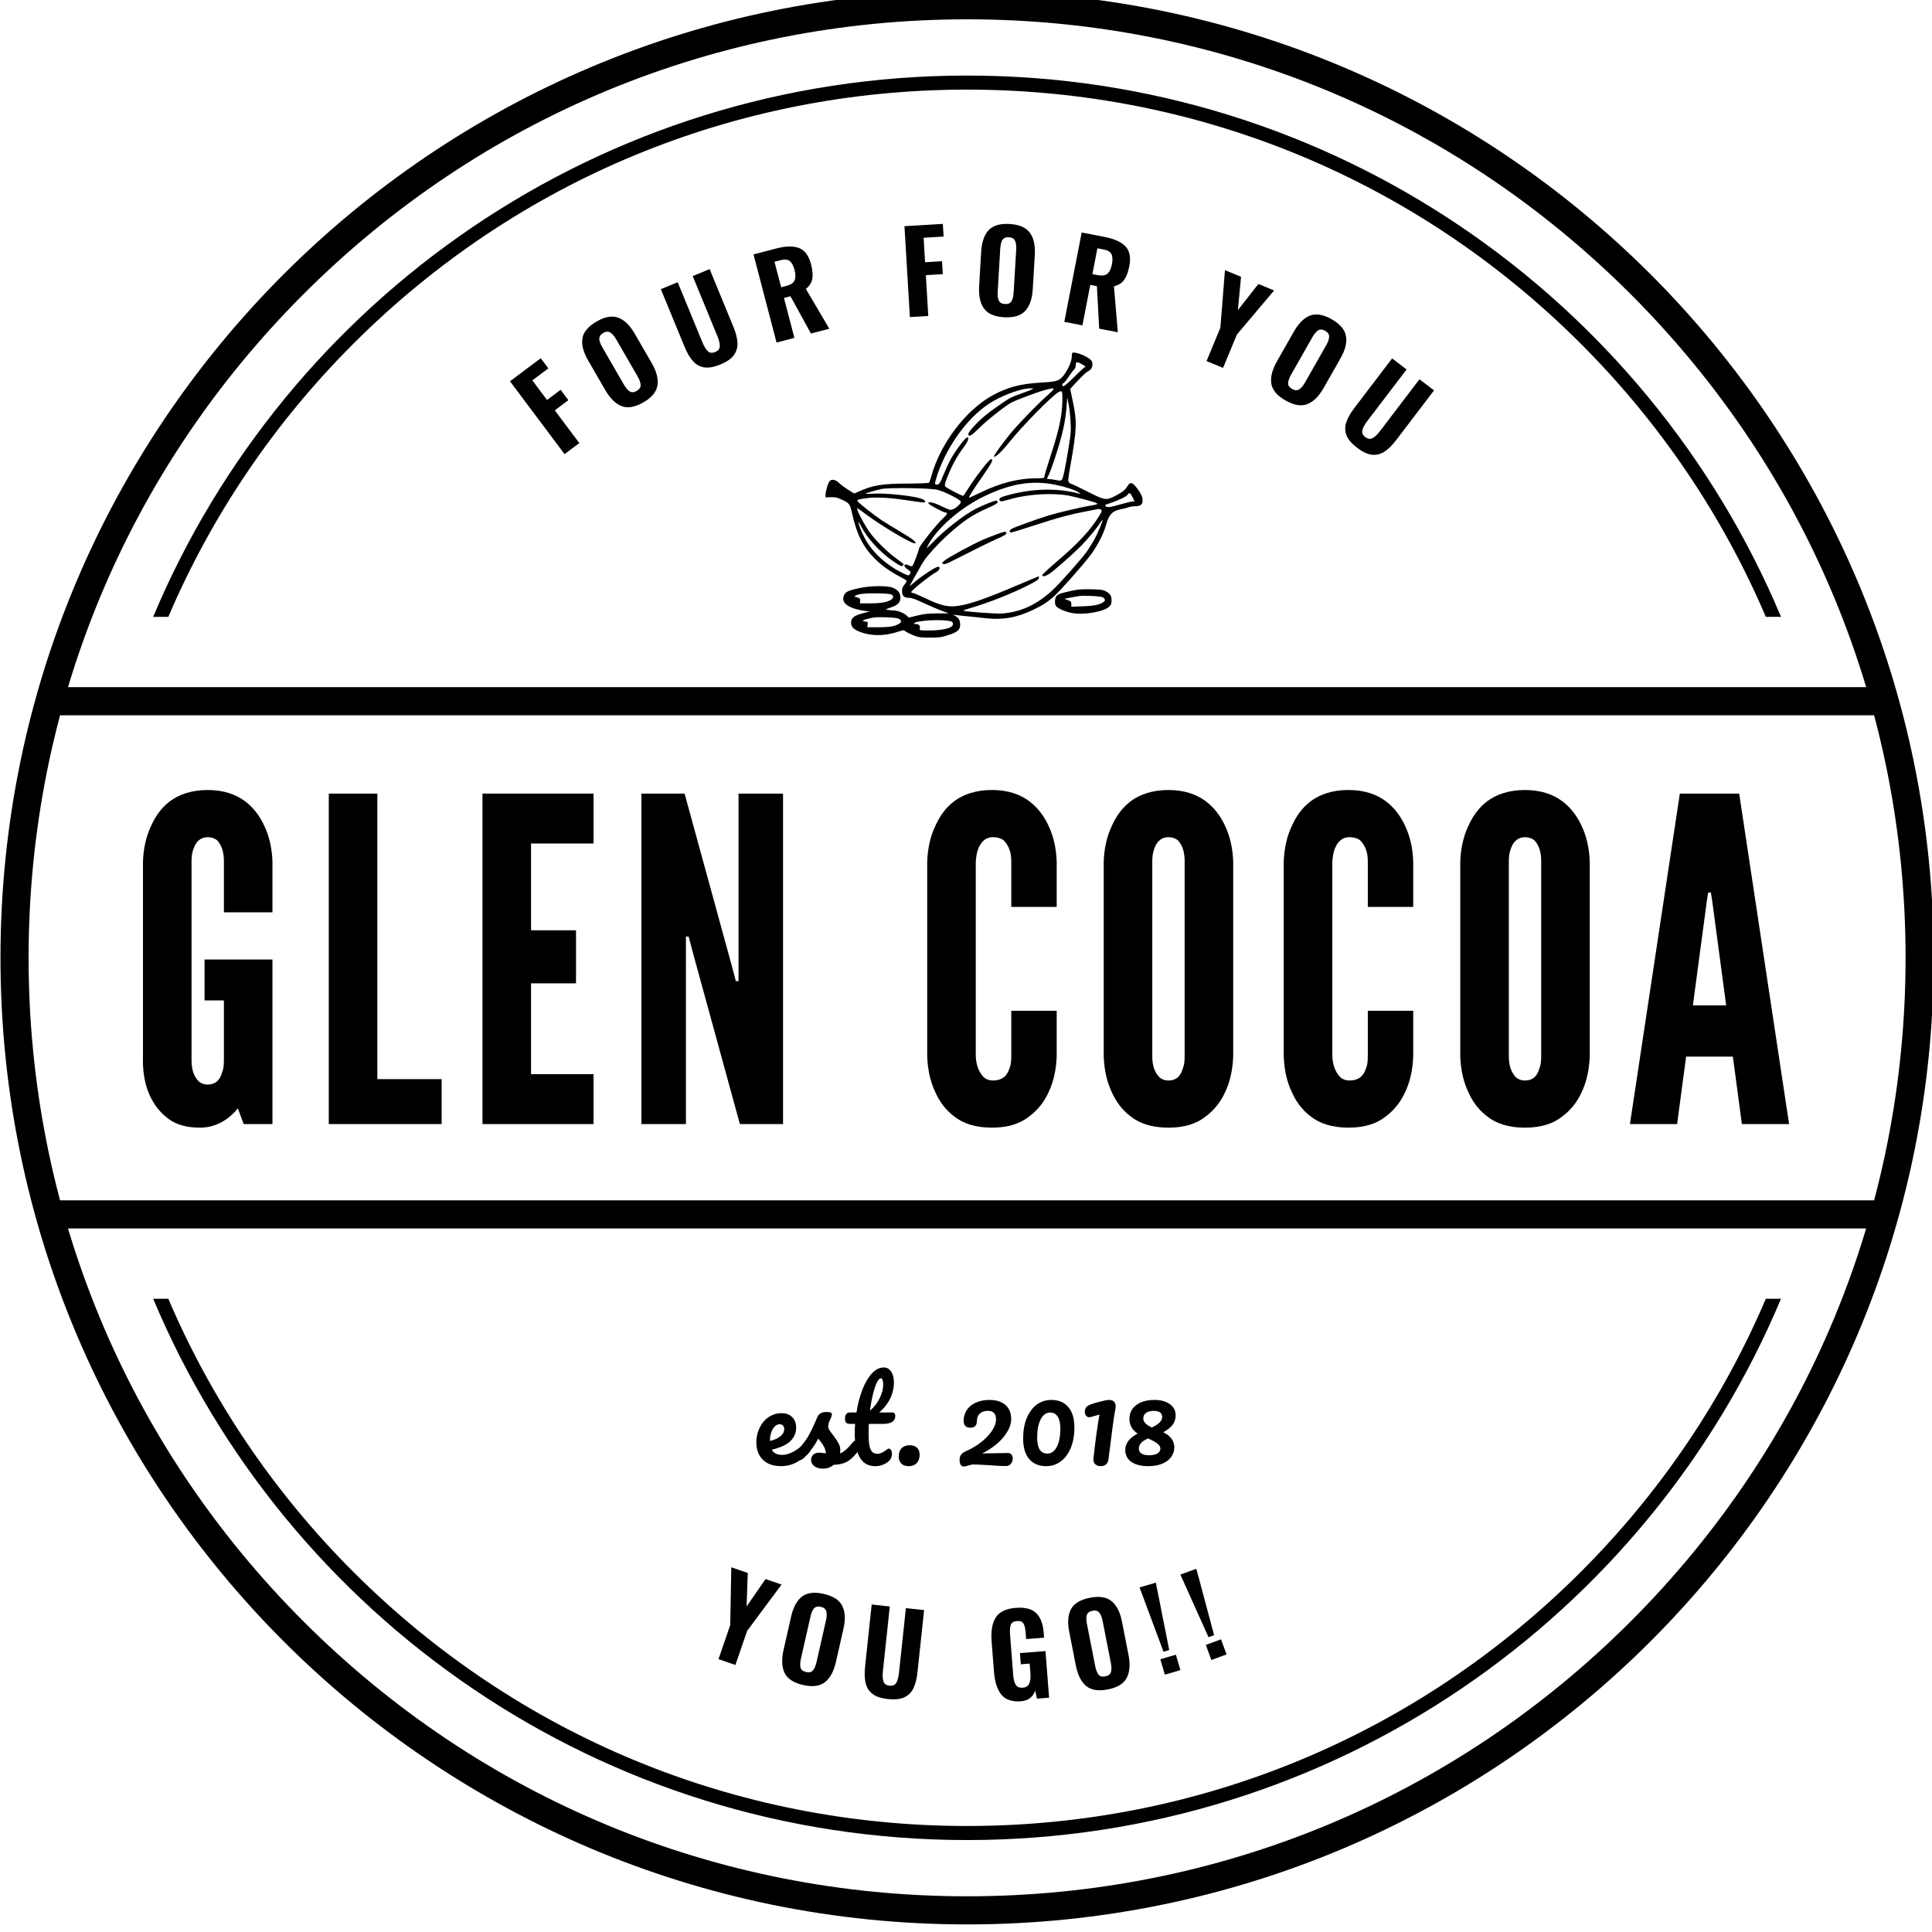 <?xml version="1.0" encoding="UTF-8" standalone="no"?>
<!-- Created with Inkscape (http://www.inkscape.org/) -->

<svg
   xmlns:dc="http://purl.org/dc/elements/1.1/"
   xmlns:cc="http://creativecommons.org/ns#"
   xmlns:rdf="http://www.w3.org/1999/02/22-rdf-syntax-ns#"
   xmlns:svg="http://www.w3.org/2000/svg"
   xmlns="http://www.w3.org/2000/svg"
   xmlns:sodipodi="http://sodipodi.sourceforge.net/DTD/sodipodi-0.dtd"
   xmlns:inkscape="http://www.inkscape.org/namespaces/inkscape"
   width="97.014mm"
   height="97.014mm"
   viewBox="0 0 97.014 97.014"
   version="1.1"
   id="svg9913"
   inkscape:version="0.92.2 2405546, 2018-03-11"
   sodipodi:docname="gcoco3.svg">
  <defs
     id="defs9907">
    <clipPath
       clipPathUnits="userSpaceOnUse"
       id="clipPath7129">
      <path
         d="M 0,3285 H 906 V 0 H 0 Z"
         id="path7127"
         inkscape:connector-curvature="0" />
    </clipPath>
  </defs>
  <sodipodi:namedview
     id="base"
     pagecolor="#ffffff"
     bordercolor="#666666"
     borderopacity="1.0"
     inkscape:pageopacity="0.0"
     inkscape:pageshadow="2"
     inkscape:zoom="0.7"
     inkscape:cx="-53.276772"
     inkscape:cy="93.806652"
     inkscape:document-units="mm"
     inkscape:current-layer="layer3"
     showgrid="false"
     inkscape:window-width="1366"
     inkscape:window-height="703"
     inkscape:window-x="0"
     inkscape:window-y="0"
     inkscape:window-maximized="1"
     showguides="true"
     inkscape:guide-bbox="true"
     fit-margin-top="0"
     fit-margin-left="0"
     fit-margin-right="0"
     fit-margin-bottom="0" />
  <g
     inkscape:groupmode="layer"
     id="layer2"
     inkscape:label="Layer 3"
     style="display:none"
     transform="translate(-58.082,-36.826)">
    <g
       id="g7181"
       transform="matrix(0.353,0,0,-0.353,80.967,59.358)"
       style="display:inline;fill:#000000">
      <path
         d="m 0,0 2.976,-3.06 0.671,0.654 c 0.452,0.439 0.497,0.885 -0.131,1.53 L 2.197,0.479 C 1.569,1.125 1.123,1.093 0.671,0.653 Z M 3.705,1.77 4.848,0.596 C 6.254,-0.85 6.323,-2.316 4.903,-3.697 L 4.232,-4.35 7.535,-7.745 6.115,-9.127 -2.676,-0.09 -0.585,1.944 c 1.42,1.381 2.883,1.272 4.29,-0.174"
         style="fill:#000000;fill-opacity:1;fill-rule:nonzero;stroke:none"
         id="path7183"
         inkscape:connector-curvature="0" />
    </g>
    <g
       id="g7185"
       transform="matrix(0.353,0,0,-0.353,83.243,57.294)"
       style="display:inline;fill:#000000">
      <path
         d="m 0,0 2.454,-2.992 0.598,0.491 c 0.571,0.468 0.713,1.003 0.074,1.783 L 2.339,0.242 C 1.768,0.937 1.28,1.05 0.738,0.604 Z m 8.518,-6.98 c -0.289,0.182 -0.47,0.289 -1.121,1.083 l -1.255,1.53 C 5.4,-3.462 4.82,-3.379 4.124,-3.95 L 3.595,-4.384 6.848,-8.35 5.317,-9.605 -2.672,0.136 -0.362,2.031 C 1.225,3.332 2.511,3.153 3.744,1.65 L 4.372,0.885 c 0.821,-1.002 1.038,-1.918 0.618,-2.798 1.028,0.308 1.884,-0.224 2.717,-1.24 l 1.232,-1.503 c 0.389,-0.473 0.688,-0.81 1.138,-1.046 z"
         style="fill:#000000;fill-opacity:1;fill-rule:nonzero;stroke:none"
         id="path7187"
         inkscape:connector-curvature="0" />
    </g>
    <g
       id="g7189"
       transform="matrix(0.353,0,0,-0.353,87.307,57.689)"
       style="display:inline;fill:#000000">
      <path
         d="m 0,0 c 0.509,-0.742 1.029,-0.8 1.548,-0.444 0.52,0.356 0.653,0.862 0.144,1.605 L -2.155,6.772 C -2.664,7.515 -3.184,7.573 -3.703,7.217 -4.223,6.861 -4.356,6.354 -3.847,5.612 Z m -5.409,4.389 c -1.14,1.663 -0.915,3.214 0.688,4.313 1.603,1.099 3.131,0.749 4.271,-0.914 L 3.254,2.384 C 4.394,0.721 4.169,-0.83 2.566,-1.929 0.963,-3.028 -0.564,-2.678 -1.705,-1.016 Z"
         style="fill:#000000;fill-opacity:1;fill-rule:nonzero;stroke:none"
         id="path7191"
         inkscape:connector-curvature="0" />
    </g>
    <g
       id="g7193"
       transform="matrix(0.353,0,0,-0.353,89.094,54.837)"
       style="display:inline;fill:#000000">
      <path
         d="M 0,0 2.219,1.27 3.113,-0.292 0.894,-1.562 3.479,-6.078 1.76,-7.062 -4.5,3.876 0.047,6.478 0.941,4.916 -1.887,3.297 Z"
         style="fill:#000000;fill-opacity:1;fill-rule:nonzero;stroke:none"
         id="path7195"
         inkscape:connector-curvature="0" />
    </g>
    <g
       id="g7201"
       transform="matrix(0.353,0,0,-0.353,93.616,50.469)"
       style="display:inline;fill:#000000">
      <path
         d="M 0,0 C 1.803,0.678 3.134,-0.052 3.844,-1.939 L 3.983,-2.31 2.231,-2.968 2.047,-2.479 c -0.316,0.842 -0.774,1.035 -1.363,0.813 -0.59,-0.221 -0.806,-0.667 -0.49,-1.51 0.912,-2.426 4.705,-1.519 5.972,-4.888 0.709,-1.887 0.171,-3.32 -1.648,-4.003 -1.82,-0.684 -3.168,0.039 -3.878,1.926 l -0.272,0.724 1.752,0.659 0.317,-0.843 c 0.316,-0.842 0.801,-1.006 1.39,-0.784 0.59,0.221 0.846,0.664 0.53,1.506 -0.912,2.426 -4.705,1.52 -5.971,4.889 C -2.324,-2.104 -1.802,-0.677 0,0"
         style="fill:#000000;fill-opacity:1;fill-rule:nonzero;stroke:none"
         id="path7203"
         inkscape:connector-curvature="0" />
    </g>
    <g
       id="g7205"
       transform="matrix(0.353,0,0,-0.353,96.532,49.509)"
       style="display:inline;fill:#000000">
      <path
         d="M 0,0 C 1.853,0.526 3.12,-0.312 3.67,-2.252 L 3.779,-2.633 1.978,-3.144 1.835,-2.642 c -0.246,0.866 -0.686,1.097 -1.292,0.925 -0.606,-0.172 -0.859,-0.599 -0.613,-1.465 0.707,-2.494 4.564,-1.905 5.546,-5.369 0.55,-1.94 -0.105,-3.324 -1.976,-3.854 -1.87,-0.531 -3.154,0.302 -3.704,2.242 l -0.212,0.745 1.802,0.511 0.245,-0.866 c 0.246,-0.866 0.715,-1.069 1.322,-0.897 0.606,0.171 0.898,0.591 0.652,1.457 -0.707,2.494 -4.563,1.905 -5.546,5.369 C -2.491,-1.904 -1.853,-0.525 0,0"
         style="fill:#000000;fill-opacity:1;fill-rule:nonzero;stroke:none"
         id="path7207"
         inkscape:connector-curvature="0" />
    </g>
    <g
       id="g7209"
       transform="matrix(0.353,0,0,-0.353,98.512,49.056)"
       style="display:inline;fill:#000000">
      <path
         d="M 0,0 1.935,0.417 4.595,-11.897 2.66,-12.315 Z"
         style="fill:#000000;fill-opacity:1;fill-rule:nonzero;stroke:none"
         id="path7211"
         inkscape:connector-curvature="0" />
    </g>
    <g
       id="g7213"
       transform="matrix(0.353,0,0,-0.353,101.43,51.979)"
       style="display:inline;fill:#000000">
      <path
         d="m 0,0 c 0.131,-0.891 0.573,-1.171 1.196,-1.079 0.623,0.092 0.965,0.488 0.834,1.378 L 1.038,7.03 C 0.906,7.92 0.465,8.201 -0.158,8.109 -0.782,8.017 -1.124,7.621 -0.992,6.731 Z M -2.933,6.317 C -3.227,8.312 -2.344,9.606 -0.421,9.89 1.502,10.173 2.721,9.188 3.015,7.194 L 3.97,0.712 C 4.264,-1.282 3.381,-2.577 1.458,-2.86 c -1.923,-0.284 -3.142,0.701 -3.436,2.696 z"
         style="fill:#000000;fill-opacity:1;fill-rule:nonzero;stroke:none"
         id="path7215"
         inkscape:connector-curvature="0" />
    </g>
    <g
       id="g7217"
       transform="matrix(0.353,0,0,-0.353,104.184,49.454)"
       style="display:inline;fill:#000000">
      <path
         d="M 0,0 0.526,-9.113 -1.253,-9.216 -1.979,3.366 0.501,3.509 2.967,-3.905 2.532,3.626 4.293,3.729 5.02,-8.854 2.989,-8.971 Z"
         style="fill:#000000;fill-opacity:1;fill-rule:nonzero;stroke:none"
         id="path7219"
         inkscape:connector-curvature="0" />
    </g>
    <g
       id="g7221"
       transform="matrix(0.353,0,0,-0.353,107.487,51.183)"
       style="display:inline;fill:#000000">
      <path
         d="M 0,0 1.907,-0.06 1.153,6.338 Z m 4.39,-4.136 -1.997,0.063 -0.27,2.296 -2.429,0.076 -0.413,-2.274 -1.817,0.057 2.41,12.529 2.897,-0.09 z"
         style="fill:#000000;fill-opacity:1;fill-rule:nonzero;stroke:none"
         id="path7223"
         inkscape:connector-curvature="0" />
    </g>
    <g
       id="g7225"
       transform="matrix(0.353,0,0,-0.353,110.174,48.287)"
       style="display:inline;fill:#000000">
      <path
         d="m 0,0 1.967,-0.222 -1.208,-10.73 3.237,-0.364 -0.202,-1.788 -5.204,0.585 z"
         style="fill:#000000;fill-opacity:1;fill-rule:nonzero;stroke:none"
         id="path7227"
         inkscape:connector-curvature="0" />
    </g>
    <g
       id="g7229"
       transform="matrix(0.353,0,0,-0.353,115.343,49.082)"
       style="display:inline;fill:#000000">
      <path
         d="m 0,0 c 1.875,-0.439 2.575,-1.786 2.116,-3.748 l -0.091,-0.385 -1.821,0.427 0.118,0.508 c 0.206,0.876 -0.067,1.29 -0.68,1.434 -0.613,0.144 -1.041,-0.107 -1.246,-0.983 -0.591,-2.522 3.064,-3.878 2.243,-7.381 -0.46,-1.962 -1.703,-2.853 -3.595,-2.41 -1.892,0.443 -2.61,1.794 -2.15,3.756 l 0.176,0.754 1.822,-0.428 -0.205,-0.875 c -0.206,-0.876 0.105,-1.282 0.719,-1.425 0.613,-0.144 1.072,0.081 1.277,0.957 0.591,2.522 -3.064,3.878 -2.243,7.381 C -3.1,-0.456 -1.874,0.439 0,0"
         style="fill:#000000;fill-opacity:1;fill-rule:nonzero;stroke:none"
         id="path7231"
         inkscape:connector-curvature="0" />
    </g>
    <g
       id="g7233"
       transform="matrix(0.353,0,0,-0.353,117.479,51.66)"
       style="display:inline;fill:#000000">
      <path
         d="M 0,0 2.587,-0.836 2.034,-2.55 -0.554,-1.714 -1.689,-5.227 1.566,-6.279 1.013,-7.992 -4.128,-6.331 -0.251,5.664 4.89,4.002 4.336,2.289 1.08,3.341 Z"
         style="fill:#000000;fill-opacity:1;fill-rule:nonzero;stroke:none"
         id="path7235"
         inkscape:connector-curvature="0" />
    </g>
    <g
       id="g7237"
       transform="matrix(0.353,0,0,-0.353,120.651,51.492)"
       style="display:inline;fill:#000000">
      <path
         d="m 0,0 -1.496,-3.569 0.714,-0.3 c 0.68,-0.285 1.221,-0.16 1.611,0.77 l 0.48,1.145 c 0.347,0.83 0.218,1.314 -0.429,1.585 z m -2.183,-10.796 c 0.026,0.341 0.036,0.551 0.433,1.498 l 0.765,1.826 c 0.452,1.079 0.254,1.63 -0.576,1.978 L -2.192,-5.229 -4.175,-9.961 -6.001,-9.195 -1.13,2.426 1.625,1.271 C 3.518,0.478 3.963,-0.744 3.211,-2.537 L 2.829,-3.45 C 2.328,-4.645 1.619,-5.265 0.645,-5.306 1.398,-6.07 1.328,-7.076 0.82,-8.288 l -0.751,-1.793 c -0.236,-0.564 -0.394,-0.986 -0.392,-1.494 z"
         style="fill:#000000;fill-opacity:1;fill-rule:nonzero;stroke:none"
         id="path7239"
         inkscape:connector-curvature="0" />
    </g>
    <g
       id="g7245"
       transform="matrix(0.353,0,0,-0.353,126.002,53.468)"
       style="display:inline;fill:#000000">
      <path
         d="m 0,0 1.687,-1.036 -6.59,-10.734 -1.687,1.036 z"
         style="fill:#000000;fill-opacity:1;fill-rule:nonzero;stroke:none"
         id="path7247"
         inkscape:connector-curvature="0" />
    </g>
    <g
       id="g7249"
       transform="matrix(0.353,0,0,-0.353,127.581,57.873)"
       style="display:inline;fill:#000000">
      <path
         d="M 0,0 -0.967,-1.367 C -2.13,-3.013 -3.618,-3.371 -5.205,-2.249 -6.792,-1.126 -6.95,0.396 -5.786,2.042 L -2.004,7.39 C -0.84,9.036 0.648,9.395 2.235,8.272 3.822,7.15 3.979,5.627 2.816,3.982 L 2.109,2.983 0.581,4.063 1.36,5.166 C 1.88,5.9 1.754,6.408 1.24,6.771 0.726,7.135 0.205,7.085 -0.315,6.35 L -4.243,0.795 c -0.519,-0.734 -0.383,-1.227 0.131,-1.591 0.515,-0.364 1.025,-0.328 1.545,0.407 l 1.039,1.47 z"
         style="fill:#000000;fill-opacity:1;fill-rule:nonzero;stroke:none"
         id="path7251"
         inkscape:connector-curvature="0" />
    </g>
    <g
       id="g7197"
       transform="matrix(0.353,0,0,-0.353,91.435,53.486)"
       style="display:inline;fill:#000000">
      <path
         d="M 0,0 2.458,1.161 3.228,-0.467 0.769,-1.628 2.346,-4.966 5.439,-3.504 6.208,-5.133 1.324,-7.44 -4.06,3.957 0.825,6.264 1.594,4.636 -1.5,3.175 Z"
         style="fill:#000000;fill-opacity:1;fill-rule:nonzero;stroke:none"
         id="path7199"
         inkscape:connector-curvature="0" />
    </g>
    <g
       id="g7241"
       transform="matrix(0.353,0,0,-0.353,122.472,55.639)"
       style="display:inline;fill:#000000">
      <path
         d="M 0,0 6.121,8.393 7.73,7.546 0.146,-2.7 -2.467,-1.326 1.677,10.729 3.445,9.8 Z"
         style="fill:#000000;fill-opacity:1;fill-rule:nonzero;stroke:none"
         id="path7243"
         inkscape:connector-curvature="0" />
    </g>
    <g
       id="g7253"
       transform="matrix(0.353,0,0,-0.353,129.399,58.165)"
       style="display:inline;fill:#000000">
      <path
         d="m 0,0 2.083,-1.747 -1.157,-1.379 -2.082,1.747 -2.371,-2.829 2.62,-2.197 -1.156,-1.379 -4.139,3.47 L 1.895,5.341 6.033,1.872 4.876,0.492 2.255,2.689 Z"
         style="fill:#000000;fill-opacity:1;fill-rule:nonzero;stroke:none"
         id="path7255"
         inkscape:connector-curvature="0" />
    </g>
    <g
       id="g7257"
       transform="matrix(0.353,0,0,-0.353,133.052,58.877)"
       style="display:inline;fill:#000000">
      <path
         d="m 0,0 c 1.372,-1.354 1.267,-2.87 -0.15,-4.305 l -0.278,-0.282 -1.333,1.316 0.366,0.371 c 0.633,0.641 0.617,1.137 0.168,1.58 -0.448,0.443 -0.945,0.452 -1.577,-0.188 -1.822,-1.846 0.593,-4.912 -1.937,-7.475 -1.417,-1.436 -2.945,-1.548 -4.329,-0.182 -1.384,1.367 -1.292,2.895 0.125,4.331 l 0.544,0.551 1.333,-1.316 -0.633,-0.641 c -0.632,-0.64 -0.578,-1.15 -0.13,-1.592 0.449,-0.443 0.958,-0.491 1.591,0.15 1.822,1.846 -0.593,4.912 1.937,7.475 C -2.886,1.229 -1.372,1.354 0,0"
         style="fill:#000000;fill-opacity:1;fill-rule:nonzero;stroke:none"
         id="path7259"
         inkscape:connector-curvature="0" />
    </g>
    <path
       transform="matrix(0.353,0,0,-0.353,112.993,62.123)"
       d="m 0,-122.946 c 0.918,0.305 1.067,0.896 2.119,0.834 1.899,-0.112 2.901,-3.881 0.565,-4.451 -0.774,-0.189 -1.809,0.015 -2.825,0.418 -3.2,1.264 -6.728,5.269 -11.019,5.702 -3.111,0.313 -5.648,-0.721 -7.064,-1.947 -0.749,0.569 -1.215,1.084 -1.977,1.391 -8.283,3.338 -11.912,-5.401 -18.93,-5.564 -3.154,1.558 0.335,6.417 2.825,3.617 -2.16,4.468 -7.436,0.617 -7.346,-3.199 0.122,-5.179 6.409,-7.094 11.725,-7.094 6.176,0 10.637,2.591 13.844,4.867 4.379,-4.421 16.783,-6.923 22.886,-2.503 1.417,1.026 2.543,2.975 2.543,4.868 0,4.091 -5.642,7.368 -7.346,3.061"
       style="display:inline;fill:#000000;fill-opacity:1;fill-rule:evenodd;stroke:none"
       id="path7343"
       inkscape:connector-curvature="0" />
    <g
       id="g7261"
       transform="matrix(0.353,0,0,-0.353,83.616,108.873)"
       style="display:inline;fill:#000000">
      <path
         d="m 0,0 -2.98,-3.052 0.67,-0.654 c 0.451,-0.44 0.896,-0.473 1.525,0.171 l 1.32,1.352 c 0.629,0.644 0.586,1.089 0.135,1.529 z M 1.864,-3.656 0.72,-4.828 C -0.688,-6.27 -2.151,-6.377 -3.567,-4.994 l -0.67,0.654 -3.307,-3.387 -1.416,1.383 8.801,9.015 2.086,-2.037 c 1.417,-1.383 1.345,-2.847 -0.063,-4.29"
         style="fill:#000000;fill-opacity:1;fill-rule:nonzero;stroke:none"
         id="path7263"
         inkscape:connector-curvature="0" />
    </g>
    <g
       id="g7265"
       transform="matrix(0.353,0,0,-0.353,85.645,110.722)"
       style="display:inline;fill:#000000">
      <path
         d="m 0,0 -2.46,-2.989 0.597,-0.492 c 0.57,-0.469 1.124,-0.505 1.764,0.273 l 0.79,0.959 c 0.572,0.696 0.588,1.196 0.045,1.642 z m -5.199,-9.714 c 0.123,0.319 0.193,0.518 0.845,1.31 l 1.259,1.529 c 0.744,0.904 0.713,1.489 0.018,2.061 l -0.528,0.435 -3.262,-3.962 -1.529,1.259 8.011,9.731 2.308,-1.9 C 3.507,-0.556 3.582,-1.853 2.346,-3.354 L 1.717,-4.119 C 0.893,-5.12 0.035,-5.51 -0.909,-5.269 -0.408,-6.218 -0.764,-7.161 -1.6,-8.175 l -1.236,-1.502 c -0.389,-0.472 -0.661,-0.831 -0.806,-1.319 z"
         style="fill:#000000;fill-opacity:1;fill-rule:nonzero;stroke:none"
         id="path7267"
         inkscape:connector-curvature="0" />
    </g>
    <g
       id="g7269"
       transform="matrix(0.353,0,0,-0.353,86.28,114.728)"
       style="display:inline;fill:#000000">
      <path
         d="m 0,0 c -0.511,-0.741 -0.379,-1.248 0.139,-1.605 0.519,-0.358 1.039,-0.301 1.55,0.439 L 5.553,4.435 C 6.064,5.176 5.933,5.682 5.415,6.04 4.896,6.398 4.375,6.341 3.864,5.601 Z m 2.163,6.621 c 1.145,1.66 2.673,2.005 4.274,0.9 1.6,-1.104 1.82,-2.655 0.675,-4.314 L 3.39,-2.187 c -1.145,-1.659 -2.673,-2.004 -4.273,-0.9 -1.6,1.104 -1.82,2.656 -0.675,4.315 z"
         style="fill:#000000;fill-opacity:1;fill-rule:nonzero;stroke:none"
         id="path7271"
         inkscape:connector-curvature="0" />
    </g>
    <g
       id="g7273"
       transform="matrix(0.353,0,0,-0.353,89.633,115.158)"
       style="display:inline;fill:#000000">
      <path
         d="M 0,0 2.214,-1.276 1.316,-2.835 -0.898,-1.559 -3.496,-6.066 -5.211,-5.078 1.08,5.839 5.618,3.223 4.719,1.664 1.896,3.291 Z"
         style="fill:#000000;fill-opacity:1;fill-rule:nonzero;stroke:none"
         id="path7275"
         inkscape:connector-curvature="0" />
    </g>
    <g
       id="g7277"
       transform="matrix(0.353,0,0,-0.353,91.992,116.298)"
       style="display:inline;fill:#000000">
      <path
         d="M 0,0 2.454,-1.168 1.68,-2.793 -0.774,-1.625 -2.36,-4.957 0.728,-6.426 -0.045,-8.051 -4.921,-5.73 0.495,5.645 5.37,3.324 4.596,1.699 1.508,3.169 Z"
         style="fill:#000000;fill-opacity:1;fill-rule:nonzero;stroke:none"
         id="path7279"
         inkscape:connector-curvature="0" />
    </g>
    <g
       id="g7281"
       transform="matrix(0.353,0,0,-0.353,95.431,115.684)"
       style="display:inline;fill:#000000">
      <path
         d="m 0,0 c 1.801,-0.685 2.317,-2.113 1.601,-3.998 l -0.141,-0.37 -1.75,0.664 0.186,0.489 c 0.319,0.841 0.104,1.289 -0.485,1.512 -0.589,0.224 -1.047,0.033 -1.367,-0.809 -0.92,-2.424 2.525,-4.253 1.247,-7.619 -0.716,-1.885 -2.068,-2.604 -3.886,-1.913 -1.817,0.69 -2.351,2.125 -1.634,4.01 l 0.274,0.724 1.751,-0.665 -0.32,-0.841 c -0.32,-0.842 -0.064,-1.286 0.524,-1.509 0.59,-0.224 1.075,-0.062 1.395,0.78 0.92,2.423 -2.525,4.252 -1.247,7.618 C -3.136,-0.042 -1.801,0.684 0,0"
         style="fill:#000000;fill-opacity:1;fill-rule:nonzero;stroke:none"
         id="path7283"
         inkscape:connector-curvature="0" />
    </g>
    <g
       id="g7285"
       transform="matrix(0.353,0,0,-0.353,97.943,116.52)"
       style="display:inline;fill:#000000">
      <path
         d="m 0,0 c 1.851,-0.534 2.483,-1.916 1.925,-3.854 l -0.11,-0.38 -1.799,0.519 0.144,0.501 c 0.25,0.865 -0.002,1.294 -0.607,1.469 -0.606,0.174 -1.047,-0.055 -1.296,-0.92 -0.719,-2.492 2.867,-4.031 1.869,-7.492 -0.559,-1.938 -1.847,-2.766 -3.716,-2.227 -1.869,0.539 -2.518,1.926 -1.96,3.863 l 0.215,0.745 1.799,-0.519 -0.249,-0.866 c -0.25,-0.865 0.041,-1.286 0.647,-1.461 0.606,-0.174 1.076,0.027 1.326,0.893 0.718,2.491 -2.868,4.031 -1.87,7.492 C -3.123,-0.299 -1.852,0.534 0,0"
         style="fill:#000000;fill-opacity:1;fill-rule:nonzero;stroke:none"
         id="path7287"
         inkscape:connector-curvature="0" />
    </g>
    <g
       id="g7289"
       transform="matrix(0.353,0,0,-0.353,99.643,117.014)"
       style="display:inline;fill:#000000">
      <path
         d="m 0,0 1.935,-0.421 -2.681,-12.316 -1.935,0.422 z"
         style="fill:#000000;fill-opacity:1;fill-rule:nonzero;stroke:none"
         id="path7291"
         inkscape:connector-curvature="0" />
    </g>
    <g
       id="g7293"
       transform="matrix(0.353,0,0,-0.353,101.286,120.817)"
       style="display:inline;fill:#000000">
      <path
         d="M 0,0 C -0.131,-0.891 0.21,-1.287 0.833,-1.378 1.457,-1.47 1.898,-1.19 2.03,-0.299 L 3.022,6.432 C 3.153,7.322 2.811,7.718 2.188,7.81 1.565,7.902 1.123,7.621 0.992,6.731 Z M -0.985,6.895 C -0.691,8.889 0.527,9.874 2.45,9.591 4.374,9.307 5.256,8.013 4.962,6.018 L 4.007,-0.463 C 3.713,-2.458 2.495,-3.443 0.571,-3.159 -1.352,-2.875 -2.234,-1.581 -1.94,0.413 Z"
         style="fill:#000000;fill-opacity:1;fill-rule:nonzero;stroke:none"
         id="path7295"
         inkscape:connector-curvature="0" />
    </g>
    <g
       id="g7297"
       transform="matrix(0.353,0,0,-0.353,104.436,118.972)"
       style="display:inline;fill:#000000">
      <path
         d="M 0,0 -0.542,-9.113 -2.321,-9.008 -1.573,3.575 0.907,3.427 2.491,-4.225 2.938,3.307 4.7,3.202 3.952,-9.38 1.921,-9.26 Z"
         style="fill:#000000;fill-opacity:1;fill-rule:nonzero;stroke:none"
         id="path7299"
         inkscape:connector-curvature="0" />
    </g>
    <g
       id="g7301"
       transform="matrix(0.353,0,0,-0.353,107.589,120.867)"
       style="display:inline;fill:#000000">
      <path
         d="M 0,0 1.907,0.054 0.775,6.396 Z M 4.627,-3.867 2.63,-3.923 2.225,-1.648 -0.204,-1.716 -0.482,-4.01 -2.299,-4.061 -0.636,8.588 2.26,8.669 Z"
         style="fill:#000000;fill-opacity:1;fill-rule:nonzero;stroke:none"
         id="path7303"
         inkscape:connector-curvature="0" />
    </g>
    <g
       id="g7305"
       transform="matrix(0.353,0,0,-0.353,109.696,117.73)"
       style="display:inline;fill:#000000">
      <path
         d="m 0,0 1.969,0.215 1.172,-10.739 3.239,0.353 0.196,-1.79 -5.209,-0.568 z"
         style="fill:#000000;fill-opacity:1;fill-rule:nonzero;stroke:none"
         id="path7307"
         inkscape:connector-curvature="0" />
    </g>
    <g
       id="g7309"
       transform="matrix(0.353,0,0,-0.353,114.427,116.919)"
       style="display:inline;fill:#000000">
      <path
         d="M 0,0 C 1.874,0.442 3.102,-0.451 3.565,-2.413 L 3.656,-2.798 1.834,-3.229 1.715,-2.721 c -0.207,0.876 -0.636,1.126 -1.249,0.982 -0.613,-0.145 -0.885,-0.561 -0.678,-1.436 0.595,-2.523 4.473,-2.107 5.3,-5.61 0.463,-1.962 -0.253,-3.315 -2.145,-3.761 -1.892,-0.447 -3.137,0.442 -3.601,2.404 l -0.177,0.754 1.821,0.43 0.207,-0.876 c 0.207,-0.876 0.667,-1.1 1.28,-0.956 0.613,0.145 0.924,0.551 0.717,1.427 -0.595,2.523 -4.473,2.107 -5.3,5.61 C -2.573,-1.791 -1.875,-0.442 0,0"
         style="fill:#000000;fill-opacity:1;fill-rule:nonzero;stroke:none"
         id="path7311"
         inkscape:connector-curvature="0" />
    </g>
    <g
       id="g7313"
       transform="matrix(0.353,0,0,-0.353,117.338,118.112)"
       style="display:inline;fill:#000000">
      <path
         d="M 0,0 2.585,0.836 3.139,-0.875 0.554,-1.712 1.689,-5.222 4.942,-4.169 5.496,-5.881 0.36,-7.543 -3.517,4.441 1.619,6.103 2.173,4.391 -1.08,3.338 Z"
         style="fill:#000000;fill-opacity:1;fill-rule:nonzero;stroke:none"
         id="path7315"
         inkscape:connector-curvature="0" />
    </g>
    <g
       id="g7317"
       transform="matrix(0.353,0,0,-0.353,119.448,116.032)"
       style="display:inline;fill:#000000">
      <path
         d="M 0,0 1.496,-3.569 2.21,-3.27 c 0.681,0.285 0.971,0.758 0.581,1.688 l -0.48,1.145 C 1.963,0.394 1.527,0.64 0.88,0.369 Z M 6.167,-9.126 C 5.942,-8.869 5.799,-8.714 5.403,-7.768 L 4.637,-5.941 C 4.185,-4.862 3.653,-4.617 2.823,-4.965 L 2.192,-5.229 4.175,-9.961 2.349,-10.726 -2.522,0.895 0.234,2.05 C 2.126,2.843 3.309,2.304 4.061,0.511 L 4.443,-0.402 C 4.944,-1.597 4.889,-2.538 4.236,-3.26 5.309,-3.259 5.977,-4.014 6.484,-5.226 l 0.752,-1.793 c 0.237,-0.564 0.427,-0.972 0.79,-1.328 z"
         style="fill:#000000;fill-opacity:1;fill-rule:nonzero;stroke:none"
         id="path7319"
         inkscape:connector-curvature="0" />
    </g>
    <g
       id="g7321"
       transform="matrix(0.353,0,0,-0.353,123.733,117.331)"
       style="display:inline;fill:#000000">
      <path
         d="m 0,0 -3.436,9.807 1.611,0.845 4.131,-12.065 -2.615,-1.371 -7.575,10.259 1.77,0.927 z"
         style="fill:#000000;fill-opacity:1;fill-rule:nonzero;stroke:none"
         id="path7323"
         inkscape:connector-curvature="0" />
    </g>
    <g
       id="g7325"
       transform="matrix(0.353,0,0,-0.353,123.647,113.222)"
       style="display:inline;fill:#000000">
      <path
         d="M 0,0 1.687,1.038 8.288,-9.697 6.601,-10.734 Z"
         style="fill:#000000;fill-opacity:1;fill-rule:nonzero;stroke:none"
         id="path7327"
         inkscape:connector-curvature="0" />
    </g>
    <g
       id="g7329"
       transform="matrix(0.353,0,0,-0.353,128.228,113.502)"
       style="display:inline;fill:#000000">
      <path
         d="M 0,0 0.971,-1.363 C 2.14,-3.006 1.986,-4.529 0.402,-5.656 -1.181,-6.783 -2.67,-6.429 -3.839,-4.787 l -3.799,5.338 c -1.169,1.642 -1.016,3.165 0.568,4.292 1.583,1.127 3.072,0.773 4.241,-0.869 L -2.119,2.977 -3.644,1.892 -4.427,2.991 C -4.949,3.725 -5.469,3.773 -5.982,3.408 -6.496,3.043 -6.62,2.535 -6.098,1.801 l 3.945,-5.542 c 0.522,-0.734 1.032,-0.768 1.546,-0.403 0.513,0.366 0.648,0.859 0.126,1.592 l -1.044,1.467 z"
         style="fill:#000000;fill-opacity:1;fill-rule:nonzero;stroke:none"
         id="path7331"
         inkscape:connector-curvature="0" />
    </g>
    <g
       id="g7333"
       transform="matrix(0.353,0,0,-0.353,128.898,111.785)"
       style="display:inline;fill:#000000">
      <path
         d="M 0,0 2.078,1.751 3.238,0.375 1.16,-1.376 3.537,-4.198 6.152,-1.995 7.312,-3.371 3.183,-6.85 -4.935,2.785 -0.806,6.264 0.354,4.887 -2.262,2.684 Z"
         style="fill:#000000;fill-opacity:1;fill-rule:nonzero;stroke:none"
         id="path7335"
         inkscape:connector-curvature="0" />
    </g>
    <g
       id="g7337"
       transform="matrix(0.353,0,0,-0.353,129.771,108.397)"
       style="display:inline;fill:#000000">
      <path
         d="M 0,0 C 1.368,1.355 2.882,1.233 4.3,-0.199 L 4.579,-0.48 3.25,-1.797 2.882,-1.427 c -0.633,0.64 -1.13,0.63 -1.577,0.186 C 0.857,-1.684 0.842,-2.18 1.476,-2.82 3.299,-4.661 6.39,-2.283 8.923,-4.841 10.342,-6.273 10.436,-7.8 9.055,-9.168 7.674,-10.536 6.147,-10.427 4.729,-8.995 l -0.544,0.55 1.33,1.317 0.632,-0.639 C 6.781,-8.406 7.29,-8.358 7.738,-7.915 8.185,-7.472 8.239,-6.963 7.605,-6.323 5.782,-4.482 2.69,-6.86 0.158,-4.302 -1.261,-2.87 -1.368,-1.355 0,0"
         style="fill:#000000;fill-opacity:1;fill-rule:nonzero;stroke:none"
         id="path7339"
         inkscape:connector-curvature="0" />
    </g>
    <g
       id="g7345"
       transform="matrix(0.353,0,0,-0.353,96.064,63.446)"
       style="display:inline;fill:#000000">
      <path
         d="M 0,0 C 0.212,0 0.442,0.053 0.692,0.159 0.942,0.265 1.175,0.401 1.39,0.567 1.604,0.733 1.814,0.957 2.02,1.237 2.226,1.518 2.329,1.75 2.329,1.934 2.329,2.191 2.28,2.403 2.184,2.57 2.086,2.736 1.967,2.819 1.826,2.819 1.573,2.819 1.357,2.773 1.178,2.681 0.999,2.589 0.849,2.471 0.728,2.325 0.607,2.179 0.51,2.012 0.437,1.826 0.363,1.64 0.278,1.409 0.181,1.134 0.084,0.859 0.029,0.633 0.018,0.456 0.006,0.278 0,0.126 0,0 m 1.173,-4.186 c -0.547,0 -1.026,0.102 -1.436,0.304 -0.41,0.203 -0.752,0.476 -1.026,0.819 -0.273,0.343 -0.479,0.739 -0.615,1.189 -0.137,0.451 -0.205,0.923 -0.205,1.418 0,0.324 0.061,0.71 0.183,1.159 0.123,0.448 0.249,0.845 0.381,1.193 0.13,0.346 0.295,0.677 0.493,0.993 0.198,0.315 0.43,0.592 0.696,0.832 0.265,0.24 0.562,0.431 0.891,0.573 C 0.864,4.436 1.23,4.506 1.632,4.506 1.96,4.506 2.266,4.454 2.547,4.348 2.829,4.243 3.074,4.095 3.282,3.905 3.49,3.715 3.653,3.485 3.77,3.216 3.888,2.947 3.946,2.645 3.946,2.312 3.946,1.957 3.827,1.558 3.589,1.117 3.352,0.676 3.074,0.298 2.757,-0.017 2.44,-0.333 2.063,-0.613 1.625,-0.859 1.188,-1.106 0.714,-1.298 0.203,-1.435 c 0.088,-0.155 0.175,-0.284 0.26,-0.387 0.085,-0.103 0.172,-0.183 0.261,-0.241 0.088,-0.057 0.18,-0.097 0.277,-0.12 0.097,-0.023 0.202,-0.034 0.313,-0.034 0.352,0 0.723,0.069 1.112,0.206 0.39,0.137 0.769,0.309 1.138,0.516 0.37,0.206 0.718,0.431 1.046,0.674 0.328,0.244 0.607,0.474 0.835,0.692 L 6.579,-1.281 C 6.063,-1.83 5.516,-2.315 4.936,-2.738 4.684,-2.919 4.413,-3.097 4.123,-3.272 3.833,-3.447 3.528,-3.603 3.208,-3.738 2.889,-3.874 2.558,-3.982 2.215,-4.064 1.873,-4.146 1.525,-4.186 1.173,-4.186"
         style="fill:#000000;fill-opacity:1;fill-rule:nonzero;stroke:none"
         id="path7347"
         inkscape:connector-curvature="0" />
    </g>
    <g
       id="g7349"
       transform="matrix(0.353,0,0,-0.353,98.073,64.153)"
       style="display:inline;fill:#000000">
      <path
         d="m 0,0 c 0.07,0 0.148,-0.044 0.233,-0.133 0.085,-0.089 0.183,-0.187 0.294,-0.294 0.112,-0.106 0.241,-0.204 0.387,-0.293 0.147,-0.089 0.314,-0.133 0.501,-0.133 0.229,0 0.418,0.039 0.567,0.116 0.149,0.076 0.268,0.178 0.356,0.306 0.088,0.127 0.149,0.275 0.184,0.444 0.036,0.169 0.053,0.345 0.053,0.529 0,0.16 -0.01,0.322 -0.031,0.488 C 2.524,1.196 2.527,1.402 2.553,1.648 2.58,1.894 2.574,2.083 2.536,2.216 2.498,2.35 2.464,2.464 2.435,2.559 Z m -1.097,1.137 c 0.328,0.284 0.595,0.521 0.8,0.711 0.205,0.189 0.41,0.41 0.615,0.661 0.205,0.252 0.368,0.458 0.488,0.618 0.12,0.16 0.262,0.35 0.426,0.569 0.164,0.219 0.364,0.487 0.598,0.804 0.234,0.316 0.539,0.712 0.914,1.186 0.076,0.106 0.161,0.21 0.255,0.311 0.093,0.1 0.198,0.19 0.312,0.271 0.114,0.08 0.24,0.145 0.378,0.195 0.137,0.05 0.291,0.076 0.461,0.076 0.282,0 0.498,-0.032 0.651,-0.094 C 4.953,6.383 5.064,6.308 5.135,6.219 5.205,6.13 5.246,6.037 5.258,5.939 5.27,5.841 5.275,5.757 5.275,5.686 5.275,5.543 5.22,5.387 5.108,5.215 4.997,5.043 4.874,4.877 4.739,4.717 4.604,4.557 4.477,4.411 4.357,4.277 4.237,4.144 4.168,4.045 4.15,3.98 4.15,3.796 4.164,3.629 4.19,3.478 4.217,3.327 4.253,3.179 4.298,3.034 4.343,2.889 4.389,2.735 4.437,2.572 4.485,2.409 4.531,2.221 4.575,2.008 4.619,1.794 4.625,1.501 4.592,1.128 4.56,0.755 4.544,0.379 4.544,0 4.755,0.142 4.982,0.271 5.225,0.386 5.468,0.502 5.722,0.622 5.985,0.746 6.249,0.871 6.52,1.008 6.798,1.159 7.077,1.31 7.356,1.492 7.638,1.706 L 7.646,-0.285 C 7.283,-0.556 6.863,-0.81 6.385,-1.047 5.908,-1.285 5.406,-1.494 4.879,-1.674 4.352,-1.855 3.821,-1.998 3.285,-2.103 2.749,-2.207 2.24,-2.259 1.76,-2.259 c -0.346,0 -0.668,0.03 -0.967,0.092 -0.299,0.062 -0.562,0.159 -0.787,0.29 -0.225,0.132 -0.408,0.304 -0.549,0.517 -0.141,0.213 -0.226,0.471 -0.255,0.774 -0.082,-0.018 -0.162,-0.03 -0.242,-0.036 -0.079,-0.006 -0.157,-0.009 -0.232,-0.009 -0.094,0 -0.182,0.003 -0.264,0.009 -0.083,0.006 -0.153,0.028 -0.211,0.066 -0.059,0.039 -0.106,0.101 -0.141,0.187 C -1.923,-0.283 -1.94,-0.16 -1.94,0 c 0,0.142 0.035,0.274 0.105,0.395 0.07,0.122 0.152,0.23 0.246,0.324 0.093,0.095 0.188,0.178 0.281,0.249 0.094,0.071 0.164,0.128 0.211,0.169"
         style="fill:#000000;fill-opacity:1;fill-rule:nonzero;stroke:none"
         id="path7351"
         inkscape:connector-curvature="0" />
    </g>
    <g
       id="g7353"
       transform="matrix(0.353,0,0,-0.353,102.032,60.302)"
       style="display:inline;fill:#000000">
      <path
         d="m 0,0 c 0,0.064 -0.004,0.136 -0.013,0.214 -0.009,0.079 -0.028,0.154 -0.058,0.223 -0.029,0.07 -0.075,0.129 -0.137,0.176 -0.061,0.046 -0.148,0.07 -0.26,0.07 -0.153,0 -0.307,-0.134 -0.463,-0.402 -0.156,-0.267 -0.306,-0.609 -0.45,-1.025 -0.144,-0.416 -0.28,-0.874 -0.406,-1.374 -0.126,-0.501 -0.242,-0.986 -0.348,-1.457 0.088,-0.009 0.176,-0.017 0.264,-0.023 0.088,-0.007 0.18,-0.014 0.274,-0.023 0.176,0.295 0.36,0.615 0.552,0.959 0.191,0.345 0.362,0.683 0.516,1.016 0.153,0.333 0.279,0.645 0.379,0.934 C -0.05,-0.423 0,-0.186 0,0 m 2.813,-11.13 c -0.564,-0.328 -1.065,-0.615 -1.505,-0.861 -0.441,-0.246 -0.832,-0.451 -1.176,-0.615 -0.343,-0.165 -0.648,-0.288 -0.915,-0.37 -0.267,-0.082 -0.509,-0.123 -0.726,-0.123 -0.443,0 -0.833,0.135 -1.171,0.405 -0.339,0.269 -0.621,0.657 -0.848,1.164 -0.227,0.507 -0.398,1.121 -0.512,1.842 -0.113,0.72 -0.17,1.532 -0.17,2.434 0,0.352 0.015,0.727 0.043,1.125 0.029,0.399 0.07,0.794 0.123,1.187 -0.178,0.025 -0.315,0.05 -0.412,0.073 -0.097,0.023 -0.201,0.046 -0.31,0.069 -0.109,0.022 -0.247,0.047 -0.416,0.073 -0.168,0.026 -0.411,0.059 -0.729,0.098 -0.142,0.019 -0.251,0.057 -0.328,0.112 -0.076,0.056 -0.132,0.121 -0.168,0.196 -0.035,0.075 -0.056,0.153 -0.062,0.235 -0.006,0.081 -0.009,0.151 -0.009,0.21 0,0.092 0.058,0.163 0.173,0.211 0.115,0.049 0.262,0.085 0.441,0.11 0.18,0.024 0.377,0.038 0.593,0.041 0.214,0.003 0.42,10e-4 0.618,-0.005 0.197,-0.005 0.374,-0.01 0.53,-0.013 0.156,-0.003 0.264,0.002 0.322,0.013 0.158,0.789 0.359,1.553 0.601,2.292 0.243,0.739 0.515,1.396 0.816,1.972 0.301,0.575 0.631,1.037 0.988,1.385 0.356,0.348 0.73,0.521 1.123,0.521 0.252,0 0.481,-0.07 0.69,-0.211 C 0.625,2.3 0.802,2.113 0.949,1.878 1.096,1.645 1.208,1.371 1.288,1.058 1.367,0.745 1.406,0.418 1.406,0.079 1.406,-0.202 1.365,-0.499 1.283,-0.811 1.201,-1.124 1.089,-1.442 0.949,-1.766 0.808,-2.089 0.643,-2.418 0.452,-2.75 0.262,-3.083 0.061,-3.412 -0.15,-3.739 c 0.053,0.02 0.141,0.023 0.264,0.011 0.123,-0.012 0.265,-0.02 0.427,-0.024 0.161,-0.005 0.335,-0.01 0.522,-0.015 0.188,-0.004 0.37,-0.009 0.545,-0.015 0.176,-0.006 0.34,-0.012 0.493,-0.018 0.152,-0.006 0.278,-0.012 0.378,-0.017 0.117,-0.007 0.202,-0.072 0.254,-0.196 0.053,-0.124 0.08,-0.28 0.08,-0.469 0,-0.22 -0.059,-0.398 -0.177,-0.536 C 2.519,-5.155 2.39,-5.224 2.25,-5.224 H -1.129 C -1.3,-5.458 -1.472,-5.688 -1.646,-5.914 -1.819,-6.139 -1.98,-6.343 -2.127,-6.524 -2.15,-6.888 -2.171,-7.245 -2.188,-7.597 -2.194,-7.749 -2.2,-7.906 -2.206,-8.067 c -0.006,-0.161 -0.012,-0.321 -0.018,-0.479 -0.005,-0.158 -0.01,-0.31 -0.013,-0.457 -0.003,-0.146 -0.004,-0.281 -0.004,-0.404 0,-0.317 0.029,-0.583 0.088,-0.8 0.059,-0.217 0.144,-0.394 0.256,-0.532 0.112,-0.137 0.249,-0.237 0.41,-0.299 0.162,-0.061 0.343,-0.092 0.543,-0.092 0.123,0 0.277,0.029 0.462,0.088 0.185,0.059 0.387,0.139 0.607,0.242 0.22,0.102 0.451,0.224 0.695,0.364 0.243,0.141 0.484,0.295 0.721,0.462 0.238,0.167 0.465,0.343 0.682,0.527 0.217,0.185 0.413,0.374 0.59,0.567 z"
         style="fill:#000000;fill-opacity:1;fill-rule:nonzero;stroke:none"
         id="path7355"
         inkscape:connector-curvature="0" />
    </g>
    <g
       id="g7357"
       transform="matrix(0.353,0,0,-0.353,104.472,64.382)"
       style="display:inline;fill:#000000">
      <path
         d="m 0,0 c 0,-0.021 -0.003,-0.075 -0.009,-0.16 -0.006,-0.086 -0.025,-0.185 -0.057,-0.297 -0.032,-0.112 -0.082,-0.231 -0.149,-0.356 -0.068,-0.126 -0.163,-0.243 -0.286,-0.35 -0.123,-0.107 -0.278,-0.194 -0.466,-0.264 -0.187,-0.07 -0.416,-0.104 -0.685,-0.104 -0.217,0 -0.413,0.025 -0.589,0.076 -0.176,0.051 -0.327,0.128 -0.453,0.232 -0.126,0.104 -0.224,0.238 -0.294,0.401 -0.071,0.163 -0.106,0.36 -0.106,0.59 0,0.192 0.031,0.38 0.093,0.565 0.061,0.184 0.156,0.349 0.285,0.493 0.129,0.144 0.296,0.259 0.501,0.344 0.205,0.086 0.448,0.129 0.73,0.129 0.486,0 0.855,-0.112 1.107,-0.337 C -0.126,0.738 0,0.417 0,0"
         style="fill:#000000;fill-opacity:1;fill-rule:nonzero;stroke:none"
         id="path7359"
         inkscape:connector-curvature="0" />
    </g>
    <g
       id="g7361"
       transform="matrix(0.353,0,0,-0.353,107.742,62.287)"
       style="display:inline;fill:#000000">
      <path
         d="M 0,0 C -0.088,-0.094 -0.183,-0.189 -0.285,-0.286 -0.388,-0.383 -0.487,-0.471 -0.583,-0.55 -0.68,-0.629 -0.77,-0.694 -0.851,-0.744 c -0.082,-0.049 -0.144,-0.074 -0.184,-0.074 -0.55,0 -0.971,0.048 -1.264,0.145 -0.292,0.096 -0.438,0.194 -0.438,0.294 0,0.065 0.061,0.117 0.184,0.158 0.123,0.041 0.314,0.062 0.572,0.062 0.064,0 0.161,0.048 0.29,0.145 0.129,0.097 0.282,0.218 0.461,0.365 0.179,0.146 0.376,0.304 0.593,0.474 0.217,0.17 0.44,0.328 0.668,0.475 C 0.26,1.446 0.491,1.568 0.726,1.665 0.96,1.761 1.188,1.81 1.411,1.81 1.728,1.81 1.938,1.788 2.044,1.744 2.149,1.7 2.202,1.637 2.202,1.555 2.202,1.467 2.189,1.359 2.165,1.23 2.14,1.101 2.127,0.949 2.127,0.774 L 2.071,0.458 C 2.04,0.247 1.998,-0.032 1.947,-0.378 1.895,-0.725 1.835,-1.122 1.769,-1.57 1.702,-2.018 1.635,-2.469 1.567,-2.922 1.5,-3.376 1.434,-3.82 1.369,-4.253 1.304,-4.686 1.249,-5.061 1.202,-5.377 1.187,-5.44 1.166,-5.53 1.138,-5.646 1.111,-5.762 1.08,-5.892 1.046,-6.035 1.012,-6.178 0.961,-6.336 0.894,-6.509 0.827,-6.682 0.747,-6.84 0.653,-6.983 0.559,-7.127 0.449,-7.245 0.323,-7.335 0.198,-7.426 0.056,-7.472 -0.102,-7.472 c -0.193,0 -0.375,0.012 -0.544,0.035 -0.17,0.024 -0.316,0.061 -0.439,0.11 -0.123,0.05 -0.22,0.115 -0.29,0.194 -0.07,0.079 -0.105,0.174 -0.105,0.285 0,0.047 0.002,0.094 0.008,0.141 0.006,0.047 0.03,0.105 0.071,0.176 0.093,0.34 0.183,0.694 0.268,1.063 0.085,0.369 0.17,0.738 0.255,1.107 0.085,0.369 0.169,0.732 0.251,1.09 0.083,0.357 0.155,0.697 0.219,1.02 C -0.258,-1.495 -0.122,-0.745 0,0"
         style="fill:#000000;fill-opacity:1;fill-rule:nonzero;stroke:none"
         id="path7363"
         inkscape:connector-curvature="0" />
    </g>
    <g
       id="g7365"
       transform="matrix(0.353,0,0,-0.353,110.194,63.34)"
       style="display:inline;fill:#000000">
      <path
         d="M 0,0 C 0.111,0.127 0.189,0.19 0.236,0.19 0.283,0.19 0.309,0.174 0.315,0.142 0.321,0.11 0.324,0.064 0.324,0.006 c 0,-0.188 -0.043,-0.385 -0.128,-0.593 -0.085,-0.208 -0.202,-0.4 -0.351,-0.576 -0.15,-0.176 -0.328,-0.321 -0.536,-0.435 -0.208,-0.114 -0.435,-0.172 -0.682,-0.172 -0.386,0 -0.722,0.085 -1.006,0.254 -0.284,0.17 -0.517,0.387 -0.699,0.653 -0.181,0.265 -0.316,0.566 -0.404,0.901 -0.088,0.336 -0.132,0.67 -0.132,1.003 0,0.306 0.038,0.618 0.114,0.936 0.077,0.318 0.188,0.627 0.335,0.927 0.146,0.301 0.328,0.583 0.545,0.848 0.217,0.265 0.469,0.497 0.757,0.694 0.287,0.197 0.607,0.353 0.959,0.468 0.351,0.114 0.736,0.172 1.152,0.172 0.361,0 0.738,-0.068 1.131,-0.203 C 1.772,4.747 2.132,4.534 2.458,4.242 2.783,3.951 3.05,3.579 3.261,3.125 3.471,2.671 3.576,2.124 3.576,1.482 3.576,0.54 3.439,-0.312 3.165,-1.072 2.891,-1.833 2.517,-2.514 2.043,-3.113 1.569,-3.713 1.015,-4.237 0.382,-4.685 -0.251,-5.132 -0.927,-5.514 -1.645,-5.831 -1.763,-5.883 -1.875,-5.927 -1.981,-5.962 -2.087,-5.997 -2.19,-6.015 -2.29,-6.015 c -0.265,0 -0.471,0.057 -0.618,0.172 -0.147,0.114 -0.22,0.253 -0.22,0.417 0,0.135 0.041,0.274 0.123,0.418 0.083,0.143 0.218,0.277 0.406,0.4 0.589,0.298 1.124,0.63 1.606,0.996 0.482,0.365 0.895,0.784 1.241,1.255 0.344,0.47 0.61,0.998 0.797,1.583 0.187,0.585 0.281,1.243 0.281,1.974 0,0.288 -0.019,0.565 -0.057,0.83 C 1.231,2.294 1.165,2.529 1.072,2.732 0.978,2.935 0.854,3.097 0.699,3.217 0.544,3.338 0.35,3.398 0.117,3.398 -0.123,3.398 -0.342,3.323 -0.541,3.173 -0.739,3.023 -0.91,2.832 -1.053,2.599 -1.196,2.367 -1.307,2.106 -1.386,1.818 -1.465,1.529 -1.504,1.247 -1.504,0.97 c 0,-0.212 0.026,-0.4 0.078,-0.565 0.053,-0.165 0.123,-0.304 0.21,-0.42 0.088,-0.114 0.187,-0.201 0.298,-0.26 0.11,-0.059 0.224,-0.088 0.341,-0.088 0.099,0 0.2,0.03 0.302,0.091 C -0.173,-0.212 -0.082,-0.121 0,0"
         style="fill:#000000;fill-opacity:1;fill-rule:nonzero;stroke:none"
         id="path7367"
         inkscape:connector-curvature="0" />
    </g>
    <g
       id="g7369"
       transform="matrix(0.353,0,0,-0.353,114.007,65.04)"
       style="display:inline;fill:#000000">
      <path
         d="m 0,0 c -0.252,0 -0.507,-0.01 -0.766,-0.031 -0.258,-0.02 -0.506,-0.031 -0.743,-0.031 -0.185,0 -0.347,0.014 -0.486,0.04 -0.139,0.026 -0.257,0.078 -0.356,0.154 -0.098,0.076 -0.171,0.18 -0.221,0.312 -0.049,0.132 -0.074,0.303 -0.074,0.514 0,0.234 0.029,0.504 0.087,0.809 0.058,0.304 0.13,0.627 0.217,0.966 -0.363,0 -0.696,-0.036 -1,-0.109 C -3.646,2.55 -3.933,2.468 -4.203,2.377 -4.472,2.287 -4.728,2.205 -4.971,2.131 -5.213,2.058 -5.452,2.021 -5.687,2.021 c -0.105,0 -0.181,0.039 -0.228,0.115 -0.047,0.076 -0.07,0.17 -0.07,0.281 0,0.152 0.047,0.331 0.14,0.536 0.094,0.205 0.217,0.422 0.369,0.651 0.123,0.262 0.236,0.547 0.339,0.855 0.102,0.309 0.192,0.596 0.267,0.861 0.076,0.265 0.151,0.528 0.225,0.788 0.075,0.259 0.155,0.582 0.241,0.97 0.087,0.386 0.167,0.75 0.243,1.091 0.076,0.341 0.161,0.724 0.256,1.148 0.035,0.097 0.107,0.177 0.215,0.243 0.108,0.065 0.238,0.12 0.391,0.164 0.152,0.044 0.317,0.076 0.495,0.096 0.179,0.021 0.356,0.031 0.532,0.031 0.141,0 0.276,-0.007 0.404,-0.022 0.127,-0.015 0.238,-0.034 0.332,-0.057 0.094,-0.023 0.169,-0.054 0.225,-0.092 0.057,-0.038 0.085,-0.078 0.085,-0.119 -0.299,-1.33 -0.449,-1.995 -0.449,-1.995 0,0 -0.087,-0.274 -0.262,-0.823 C -2.111,6.193 -2.296,5.686 -2.492,5.221 -2.689,4.757 -2.896,4.282 -3.112,3.797 -2.89,3.785 -2.702,3.776 -2.549,3.771 h 0.404 0.098 c 0.115,0.38 0.231,0.751 0.347,1.111 0.116,0.361 0.222,0.699 0.321,1.015 0.034,0.153 0.1,0.283 0.197,0.392 0.098,0.108 0.208,0.196 0.332,0.263 0.124,0.068 0.252,0.117 0.385,0.15 0.132,0.032 0.252,0.048 0.358,0.048 C 0.17,6.75 0.357,6.705 0.455,6.615 0.552,6.526 0.601,6.403 0.601,6.248 0.601,6.152 0.582,6.023 0.543,5.862 0.505,5.7 0.453,5.518 0.388,5.315 0.324,5.111 0.25,4.89 0.167,4.651 0.085,4.412 0.002,4.167 -0.081,3.916 0.214,3.949 0.479,3.981 0.716,4.013 0.951,4.045 1.152,4.061 1.317,4.061 1.394,4.061 1.448,4.037 1.48,3.991 1.513,3.945 1.529,3.884 1.529,3.808 1.529,3.56 1.507,3.36 1.462,3.209 1.418,3.059 1.366,2.942 1.307,2.858 1.248,2.774 1.188,2.719 1.129,2.693 1.07,2.667 1.025,2.654 0.996,2.654 0.77,2.654 0.535,2.659 0.289,2.667 0.042,2.676 -0.214,2.687 -0.481,2.698 -0.529,2.511 -0.57,2.328 -0.605,2.149 -0.641,1.97 -0.665,1.802 -0.677,1.644 V 1.477 c 0,-0.106 0.043,-0.226 0.128,-0.361 0.085,-0.135 0.177,-0.268 0.277,-0.4 C -0.173,0.584 -0.081,0.463 0.004,0.352 0.089,0.24 0.132,0.152 0.132,0.088 0.132,0.059 0.125,0.037 0.11,0.022 0.095,0.007 0.059,0 0,0"
         style="fill:#000000;fill-opacity:1;fill-rule:nonzero;stroke:none"
         id="path7371"
         inkscape:connector-curvature="0" />
    </g>
    <g
       id="g7373"
       transform="matrix(0.353,0,0,-0.353,115.985,62.297)"
       style="display:inline;fill:#000000">
      <path
         d="m 0,0 c -0.245,0.024 -0.451,0.053 -0.617,0.085 -0.167,0.033 -0.311,0.063 -0.434,0.09 -0.123,0.027 -0.231,0.049 -0.326,0.066 -0.096,0.016 -0.196,0.025 -0.301,0.025 -0.035,0 -0.073,-0.002 -0.114,-0.004 -0.041,-0.003 -0.085,-0.007 -0.132,-0.012 0.047,-0.25 0.07,-0.387 0.07,-0.414 0.035,-0.162 0.062,-0.306 0.079,-0.43 0.024,-0.221 0.056,-0.579 0.097,-1.074 0.351,0.035 0.679,0.053 0.984,0.053 0.575,0 1.063,-0.054 1.465,-0.162 0.401,-0.108 0.735,-0.25 1.002,-0.425 0.266,-0.176 0.475,-0.378 0.624,-0.606 0.15,-0.228 0.262,-0.461 0.337,-0.697 0.075,-0.238 0.121,-0.472 0.14,-0.703 0.018,-0.231 0.027,-0.439 0.027,-0.624 0,-0.334 -0.09,-0.665 -0.27,-0.993 C 2.452,-6.153 2.202,-6.448 1.881,-6.708 1.561,-6.969 1.179,-7.18 0.735,-7.341 0.292,-7.502 -0.193,-7.583 -0.72,-7.583 c -0.545,0 -1.012,0.059 -1.402,0.176 -0.39,0.117 -0.709,0.284 -0.958,0.501 -0.249,0.217 -0.431,0.476 -0.545,0.778 -0.114,0.301 -0.171,0.634 -0.171,0.997 0,0.223 0.033,0.409 0.101,0.558 0.067,0.15 0.156,0.27 0.268,0.361 0.111,0.09 0.24,0.155 0.386,0.193 0.147,0.038 0.299,0.057 0.458,0.057 0.134,0 0.287,-0.016 0.457,-0.048 0.169,-0.032 0.328,-0.075 0.474,-0.128 0.147,-0.052 0.27,-0.111 0.369,-0.175 0.1,-0.065 0.15,-0.126 0.15,-0.185 0,-0.047 -0.05,-0.085 -0.15,-0.114 -0.099,-0.03 -0.211,-0.069 -0.334,-0.119 -0.123,-0.05 -0.234,-0.114 -0.334,-0.193 -0.099,-0.079 -0.149,-0.189 -0.149,-0.33 0,-0.199 0.02,-0.369 0.061,-0.51 0.041,-0.14 0.099,-0.255 0.172,-0.342 0.073,-0.088 0.158,-0.153 0.255,-0.194 0.096,-0.041 0.197,-0.061 0.303,-0.061 0.193,0 0.39,0.041 0.589,0.123 0.199,0.082 0.379,0.195 0.54,0.338 0.161,0.144 0.293,0.315 0.396,0.514 0.102,0.199 0.154,0.416 0.154,0.651 0,0.287 -0.041,0.528 -0.123,0.725 -0.082,0.196 -0.207,0.356 -0.374,0.479 -0.167,0.123 -0.378,0.217 -0.633,0.281 -0.255,0.064 -0.552,0.111 -0.892,0.141 -0.17,0.029 -0.401,0.051 -0.694,0.066 -0.293,0.014 -0.479,0.039 -0.558,0.074 -0.079,0.035 -0.144,0.092 -0.194,0.168 -0.049,0.076 -0.088,0.189 -0.114,0.339 -0.026,0.15 -0.045,0.448 -0.057,0.895 -0.012,0.446 -0.021,0.851 -0.026,1.215 -0.012,0.177 -0.022,0.34 -0.031,0.49 -0.009,0.149 -0.013,0.292 -0.013,0.427 0,0.466 0.032,0.815 0.096,1.048 0.065,0.233 0.139,0.394 0.224,0.485 0.085,0.091 0.172,0.136 0.26,0.136 h 0.747 c -0.345,0 -0.391,-0.021 -0.136,-0.063 0.255,-0.043 0.512,-0.086 0.771,-0.129 0.259,-0.043 0.526,-0.087 0.802,-0.133 0.276,-0.047 0.509,-0.07 0.699,-0.07 0.06,0 0.118,0.015 0.175,0.044 0.057,0.029 0.116,0.049 0.177,0.061 0.27,0.06 0.462,0.111 0.577,0.154 C 1.167,2.14 1.245,2.174 1.287,2.201 1.329,2.229 1.354,2.25 1.364,2.265 1.373,2.28 1.41,2.287 1.477,2.287 1.7,2.287 1.862,2.18 1.962,1.965 2.062,1.751 2.111,1.469 2.111,1.119 V 1.078 C 2.111,1.044 2.095,0.999 2.062,0.942 2.029,0.885 1.972,0.819 1.891,0.744 1.809,0.668 1.69,0.587 1.534,0.5 1.377,0.413 1.176,0.328 0.93,0.243 0.683,0.159 0.373,0.078 0,0"
         style="fill:#000000;fill-opacity:1;fill-rule:nonzero;stroke:none"
         id="path7375"
         inkscape:connector-curvature="0" />
    </g>
    <g
       id="g7141"
       transform="matrix(0.353,0,0,-0.353,73.517,90.9)"
       style="display:inline;fill:#000000">
      <path
         d="M 0,0 V 0.72 C 0,1.959 -0.734,2.58 -2.202,2.58 H -6.3 v -4.44 h 4.098 C -0.734,-1.86 0,-1.241 0,0 m 0,19.44 c 0,3.36 -1.04,6.48 -3.119,9.36 -0.694,0.96 -1.754,2.079 -3.181,3.36 V 7.2 c 1.385,1.2 2.425,2.259 3.119,3.18 C -1.061,13.219 0,16.239 0,19.44 M 4.8,-0.54 C 4.8,-2.421 4.14,-3.921 2.82,-5.04 1.5,-6.161 -0.321,-6.72 -2.64,-6.72 h -8.46 v 9.3 h -4.14 l -2.88,4.62 h 7.02 v 32.88 c 0.559,0 1.92,-0.561 4.08,-1.68 3.2,-1.68 5.76,-3.72 7.68,-6.12 C 3.42,28.8 4.8,24.699 4.8,19.98 4.8,15.3 3.12,11.04 -0.24,7.2 1.5,6.72 2.775,6.03 3.585,5.13 4.395,4.23 4.8,3.02 4.8,1.5 Z"
         style="fill:#000000;fill-opacity:1;fill-rule:nonzero;stroke:none"
         id="path7143"
         inkscape:connector-curvature="0" />
    </g>
    <g
       id="g7145"
       transform="matrix(0.353,0,0,-0.353,81.603,88.36)"
       style="display:inline;fill:#000000">
      <path
         d="m 0,0 v 23.1 c 0,1.52 -0.225,2.58 -0.674,3.18 -0.449,0.6 -1.245,0.9 -2.387,0.9 -1.061,0 -1.817,-0.3 -2.266,-0.9 C -5.776,25.68 -6,24.62 -6,23.1 V 0 Z M 4.8,-13.92 H 0 v 9.3 h -6 v -9.3 h -4.8 v 9.3 h -4.14 L -17.82,0 h 7.02 v 23.1 c 0,2.799 0.71,5.01 2.13,6.63 1.42,1.62 3.369,2.43 5.85,2.43 2.4,0 4.269,-0.81 5.61,-2.43 C 4.13,28.11 4.8,25.899 4.8,23.1 Z"
         style="fill:#000000;fill-opacity:1;fill-rule:nonzero;stroke:none"
         id="path7147"
         inkscape:connector-curvature="0" />
    </g>
    <g
       id="g7149"
       transform="matrix(0.353,0,0,-0.353,90.344,84.042)"
       style="display:inline;fill:#000000">
      <path
         d="m 0,0 c 0,3.48 -1.04,6.639 -3.119,9.48 -0.694,0.919 -1.754,1.999 -3.181,3.24 v -24.96 c 1.386,1.08 2.425,2.059 3.119,2.94 C -1.06,-6.581 0,-3.48 0,0 M 4.8,-26.16 H 0 v 7.02 c 0,0.919 -0.133,1.53 -0.397,1.83 -0.266,0.3 -0.826,0.45 -1.682,0.45 H -6.3 v -9.3 h -4.8 v 9.3 h -4.14 l -2.88,4.62 h 7.02 v 32.88 c 0.6,0 1.959,-0.52 4.08,-1.56 3.2,-1.56 5.76,-3.561 7.68,-6 C 3.42,9.6 4.8,5.419 4.8,0.54 c 0,-4.92 -1.68,-9.18 -5.04,-12.78 1.902,-0.201 3.218,-0.78 3.947,-1.74 0.729,-0.96 1.093,-2.681 1.093,-5.16 z"
         style="fill:#000000;fill-opacity:1;fill-rule:nonzero;stroke:none"
         id="path7151"
         inkscape:connector-curvature="0" />
    </g>
    <g
       id="g7153"
       transform="matrix(0.353,0,0,-0.353,98.536,90.9)"
       style="display:inline;fill:#000000">
      <path
         d="M 0,0 V 0.72 C 0,1.959 -0.734,2.58 -2.202,2.58 H -6.3 v -4.44 h 4.098 C -0.734,-1.86 0,-1.241 0,0 m 0,19.44 c 0,3.36 -1.04,6.48 -3.119,9.36 -0.694,0.96 -1.754,2.079 -3.181,3.36 V 7.2 c 1.385,1.2 2.425,2.259 3.119,3.18 C -1.061,13.219 0,16.239 0,19.44 M 4.8,-0.54 C 4.8,-2.421 4.14,-3.921 2.82,-5.04 1.5,-6.161 -0.321,-6.72 -2.64,-6.72 h -8.46 v 9.3 h -4.14 l -2.88,4.62 h 7.02 v 32.88 c 0.559,0 1.92,-0.561 4.08,-1.68 3.2,-1.68 5.76,-3.72 7.68,-6.12 C 3.42,28.8 4.8,24.699 4.8,19.98 4.8,15.3 3.12,11.04 -0.24,7.2 1.5,6.72 2.775,6.03 3.585,5.13 4.395,4.23 4.8,3.02 4.8,1.5 Z"
         style="fill:#000000;fill-opacity:1;fill-rule:nonzero;stroke:none"
         id="path7155"
         inkscape:connector-curvature="0" />
    </g>
    <g
       id="g7157"
       transform="matrix(0.353,0,0,-0.353,107.743,93.271)"
       style="display:inline;fill:#000000">
      <path
         d="m 0,0 h -7.32 c -4.44,0 -6.66,2.5 -6.66,7.5 v 1.8 h -4.14 L -21,13.92 h 7.02 v 30.9 H 0 V 39.96 H -9.18 V 13.92 H 0 V 9.3 H -9.18 V 6.6 c 0,-1.161 0.604,-1.74 1.812,-1.74 H 0 Z"
         style="fill:#000000;fill-opacity:1;fill-rule:nonzero;stroke:none"
         id="path7159"
         inkscape:connector-curvature="0" />
    </g>
    <g
       id="g7161"
       transform="matrix(0.353,0,0,-0.353,114.135,84.042)"
       style="display:inline;fill:#000000">
      <path
         d="m 0,0 c 0,3.48 -1.04,6.639 -3.119,9.48 -0.694,0.919 -1.755,1.999 -3.181,3.24 v -24.96 c 1.385,1.08 2.425,2.059 3.119,2.94 C -1.061,-6.581 0,-3.48 0,0 M 4.8,-26.16 H 0 v 7.02 c 0,0.919 -0.133,1.53 -0.397,1.83 -0.266,0.3 -0.827,0.45 -1.683,0.45 H -6.3 v -9.3 h -4.8 v 9.3 h -4.14 l -2.88,4.62 h 7.02 v 32.88 c 0.6,0 1.959,-0.52 4.08,-1.56 3.2,-1.56 5.76,-3.561 7.68,-6 C 3.42,9.6 4.8,5.419 4.8,0.54 c 0,-4.92 -1.68,-9.18 -5.04,-12.78 1.902,-0.201 3.218,-0.78 3.947,-1.74 0.728,-0.96 1.093,-2.681 1.093,-5.16 z"
         style="fill:#000000;fill-opacity:1;fill-rule:nonzero;stroke:none"
         id="path7163"
         inkscape:connector-curvature="0" />
    </g>
    <g
       id="g7165"
       transform="matrix(0.353,0,0,-0.353,120.929,77.459)"
       style="display:inline;fill:#000000">
      <path
         d="m 0,0 c -2,-1.92 -3.561,-4.161 -4.68,-6.72 -1.12,-2.56 -1.68,-5.14 -1.68,-7.74 0,-2.48 0.88,-5.8 2.64,-9.96 1.76,-4.161 2.64,-7.3 2.64,-9.42 0,-3.88 -0.96,-7.54 -2.88,-10.98 h -6.18 c 2.84,3.44 4.26,7 4.26,10.68 0,0.8 -1.193,4.5 -3.58,11.1 -1.134,3.12 -1.7,5.979 -1.7,8.58 0,2.76 0.36,5.33 1.08,7.71 0.72,2.379 1.88,4.629 3.48,6.75 z"
         style="fill:#000000;fill-opacity:1;fill-rule:nonzero;stroke:none"
         id="path7167"
         inkscape:connector-curvature="0" />
    </g>
    <g
       id="g7169"
       transform="matrix(0.353,0,0,-0.353,128.909,93.271)"
       style="display:inline;fill:#000000">
      <path
         d="m 0,0 h -4.8 v 9.3 h -6.24 V 0 h -4.8 v 9.3 h -4.2 l -2.82,4.62 h 7.02 v 30.9 h 4.8 v -30.9 h 6.24 v 30.9 H 0 Z"
         style="fill:#000000;fill-opacity:1;fill-rule:nonzero;stroke:none"
         id="path7171"
         inkscape:connector-curvature="0" />
    </g>
    <g
       id="g7173"
       transform="matrix(0.353,0,0,-0.353,135.09,90.394)"
       style="display:inline;fill:#000000">
      <path
         d="m 0,0 v 28.813 c 0,1.558 -0.261,2.636 -0.78,3.235 -0.52,0.598 -1.32,0.899 -2.4,0.899 -1.08,0 -1.87,-0.33 -2.37,-0.989 C -6.051,31.298 -6.3,30.25 -6.3,28.813 V 0 c 0,-1.518 0.27,-2.586 0.81,-3.205 0.54,-0.619 1.329,-0.928 2.37,-0.928 C -1.041,-4.133 0,-2.756 0,0 m 4.8,-1.324 c 0,-2.317 -0.74,-4.215 -2.22,-5.692 -1.48,-1.478 -3.4,-2.217 -5.76,-2.217 -2.361,0 -4.29,0.729 -5.79,2.187 -1.5,1.458 -2.25,3.365 -2.25,5.722 v 31.401 c 0,2.317 0.75,4.204 2.25,5.662 1.5,1.458 3.429,2.188 5.79,2.188 2.28,0 4.18,-0.74 5.7,-2.218 1.52,-1.478 2.28,-3.356 2.28,-5.632 z"
         style="fill:#000000;fill-opacity:1;fill-rule:nonzero;stroke:none"
         id="path7175"
         inkscape:connector-curvature="0" />
    </g>
    <g
       id="g7177"
       transform="matrix(0.353,0,0,-0.353,142.963,84.042)"
       style="display:inline;fill:#000000">
      <path
         d="m 0,0 c 0,3.519 -1.041,6.699 -3.12,9.54 -0.681,0.919 -1.72,1.98 -3.12,3.18 v -24.78 c 1.4,1.16 2.439,2.18 3.12,3.06 C -1.041,-6.28 0,-3.28 0,0 m 4.92,0.54 c 0,-3.96 -0.951,-7.491 -2.85,-10.59 -1.901,-3.1 -4.671,-5.651 -8.31,-7.65 v -8.46 h -4.92 v 46.8 c 0.639,0 2.019,-0.52 4.14,-1.56 3.159,-1.56 5.739,-3.58 7.74,-6.06 2.8,-3.48 4.2,-7.641 4.2,-12.48"
         style="fill:#000000;fill-opacity:1;fill-rule:nonzero;stroke:none"
         id="path7179"
         inkscape:connector-curvature="0" />
    </g>
  </g>
  <g
     inkscape:label="Layer 1"
     inkscape:groupmode="layer"
     id="layer1"
     style="display:inline"
     transform="translate(-58.082,-36.826)">
    <g
       transform="matrix(0.353,0,0,-0.353,19.982,738.854)"
       id="g7123"
       style="fill:#000000">
      <g
         id="g7125"
         clip-path="url(#clipPath7129)"
         style="fill:#000000">
        <g
           id="g7131"
           transform="translate(339.898,1758.102)"
           style="fill:#000000">
          <path
             d="m 0,0 c -25.214,-25.215 -58.739,-39.102 -94.398,-39.102 -35.66,0 -69.185,13.887 -94.399,39.102 -25.215,25.214 -39.101,58.739 -39.101,94.398 0,35.66 13.886,69.184 39.101,94.399 25.214,25.215 58.739,39.101 94.399,39.101 35.659,0 69.183,-13.886 94.398,-39.101 C 25.215,163.582 39.102,130.058 39.102,94.398 39.102,58.739 25.215,25.214 0,0 m -94.398,231.898 c -75.94,0 -137.5,-61.56 -137.5,-137.5 0,-75.939 61.56,-137.5 137.5,-137.5 75.939,0 137.5,61.561 137.5,137.5 0,75.94 -61.561,137.5 -137.5,137.5"
             style="fill:#000000;fill-opacity:1;fill-rule:evenodd;stroke:none"
             id="path7133"
             inkscape:connector-curvature="0" />
        </g>
        <g
           id="g7135"
           transform="translate(332.828,1765.172)"
           style="fill:#000000">
          <path
             d="m 0,0 c -23.326,-23.325 -54.34,-36.172 -87.328,-36.172 -32.988,0 -64.002,12.847 -87.328,36.172 -11.342,11.342 -20.19,24.506 -26.296,38.828 h -2.156 c 18.968,-45.228 63.662,-77 115.78,-77 52.118,0 96.811,31.772 115.78,77 H 26.295 C 20.189,24.506 11.341,11.342 0,0 m -174.656,174.656 c 23.326,23.326 54.34,36.172 87.328,36.172 32.988,0 64.002,-12.846 87.328,-36.172 11.34,-11.341 20.181,-24.51 26.295,-38.828 h 2.158 c -18.97,45.23 -63.663,77 -115.781,77 -52.118,0 -96.812,-31.77 -115.781,-77 h 2.157 c 6.115,14.318 14.955,27.487 26.296,38.828"
             style="fill:#000000;fill-opacity:1;fill-rule:evenodd;stroke:none"
             id="path7137"
             inkscape:connector-curvature="0" />
        </g>
        <path
           d="m 114,1887 h 262 v 4 H 114 Z m 0,-73 h 262 v 4 H 114 Z"
           style="fill:#000000;fill-opacity:1;fill-rule:evenodd;stroke:none"
           id="path7139"
           inkscape:connector-curvature="0" />
        <g
           id="g7341"
           transform="translate(263.654,1918.293)"
           style="fill:#000000" />
      </g>
    </g>
  </g>
  <g
     inkscape:groupmode="layer"
     id="layer3"
     inkscape:label="Layer 2"
     style="display:inline"
     transform="translate(-58.082,-36.826)">
    <circle
       style="opacity:0;fill:#000000;fill-opacity:1;stroke:#ff0000;stroke-width:0.004;stroke-linecap:round;stroke-linejoin:round;stroke-miterlimit:4;stroke-dasharray:none;stroke-opacity:1"
       id="path10738"
       cx="41.279"
       cy="130.026"
       r="37.135"
       transform="matrix(-0.358,0.934,0.934,0.358,0,0)" />
    <g
       aria-label="FOUR FOR YOU"
       style="font-style:normal;font-variant:normal;font-weight:600;font-stretch:normal;font-size:5.644px;line-height:1.25;font-family:Oswald;-inkscape-font-specification:'Oswald Semi-Bold';font-variant-ligatures:normal;font-variant-caps:normal;font-variant-numeric:normal;font-feature-settings:normal;text-align:start;letter-spacing:1.058px;word-spacing:0px;writing-mode:lr-tb;text-anchor:start;fill:#000000;fill-opacity:1;stroke:none;stroke-width:0.265"
       id="text10742">
      <path
         d="m 83.69,55.971 1.545,-1.157 0.382,0.51 -0.804,0.602 0.738,0.985 0.682,-0.511 0.389,0.52 -0.682,0.511 1.232,1.644 -0.741,0.555 z"
         id="path1566"
         inkscape:connector-curvature="0" />
      <path
         d="m 90.389,57.03 q -0.63,0.364 -1.088,0.192 -0.461,-0.177 -0.831,-0.817 l -0.853,-1.476 q -0.37,-0.64 -0.288,-1.118 0.082,-0.478 0.713,-0.842 0.626,-0.361 1.084,-0.189 0.46,0.164 0.827,0.8 l 0.856,1.481 q 0.367,0.635 0.285,1.126 -0.08,0.483 -0.705,0.844 z m -0.333,-0.577 q 0.205,-0.119 0.195,-0.295 -0.009,-0.184 -0.15,-0.428 l -1.082,-1.872 q -0.141,-0.244 -0.291,-0.334 -0.147,-0.097 -0.353,0.021 -0.205,0.119 -0.2,0.298 0.008,0.171 0.149,0.416 l 1.082,1.872 q 0.144,0.249 0.292,0.347 0.147,0.097 0.358,-0.024 z"
         id="path1568"
         inkscape:connector-curvature="0" />
      <path
         d="m 94.251,55.129 q -0.47,0.193 -0.8,0.146 -0.333,-0.052 -0.567,-0.31 -0.234,-0.258 -0.428,-0.727 l -1.19,-2.892 0.846,-0.348 1.239,3.012 q 0.125,0.303 0.269,0.445 0.144,0.142 0.374,0.048 0.23,-0.095 0.232,-0.297 0.002,-0.202 -0.122,-0.505 l -1.239,-3.012 0.851,-0.35 1.19,2.892 q 0.193,0.47 0.208,0.818 0.015,0.348 -0.19,0.621 -0.202,0.266 -0.672,0.459 z"
         id="path1570"
         inkscape:connector-curvature="0" />
      <path
         d="m 95.919,49.602 1.147,-0.3 q 0.715,-0.187 1.144,-0.019 0.429,0.168 0.598,0.812 0.113,0.431 0.063,0.73 -0.052,0.294 -0.322,0.51 l 1.176,1.997 -0.923,0.242 -1.027,-1.872 -0.328,0.086 0.525,2.004 -0.896,0.234 z m 1.656,1.579 q 0.317,-0.083 0.402,-0.269 0.09,-0.193 0.002,-0.526 -0.086,-0.328 -0.24,-0.451 -0.155,-0.123 -0.455,-0.044 l -0.311,0.081 0.334,1.278 z"
         id="path1572"
         inkscape:connector-curvature="0" />
      <path
         d="m 103.499,48.183 1.927,-0.115 0.038,0.637 -1.003,0.06 0.073,1.228 0.851,-0.051 0.039,0.648 -0.851,0.051 0.122,2.051 -0.924,0.055 z"
         id="path1574"
         inkscape:connector-curvature="0" />
      <path
         d="m 108.506,52.757 q -0.727,-0.043 -1.014,-0.439 -0.287,-0.402 -0.243,-1.14 l 0.101,-1.702 q 0.044,-0.738 0.376,-1.092 0.332,-0.353 1.059,-0.31 0.721,0.043 1.009,0.439 0.293,0.391 0.25,1.123 l -0.102,1.707 q -0.044,0.732 -0.382,1.097 -0.332,0.359 -1.054,0.316 z m 0.04,-0.665 q 0.237,0.014 0.325,-0.139 0.094,-0.158 0.111,-0.44 l 0.128,-2.158 q 0.017,-0.282 -0.059,-0.439 -0.07,-0.162 -0.306,-0.177 -0.237,-0.014 -0.331,0.139 -0.088,0.147 -0.105,0.429 l -0.128,2.158 q -0.017,0.287 0.052,0.45 0.07,0.162 0.312,0.177 z"
         id="path1576"
         inkscape:connector-curvature="0" />
      <path
         d="m 112.398,48.501 1.164,0.226 q 0.726,0.141 1.04,0.478 0.314,0.337 0.187,0.991 -0.085,0.438 -0.26,0.686 -0.174,0.242 -0.511,0.32 l 0.195,2.309 -0.936,-0.182 -0.115,-2.133 -0.332,-0.065 -0.395,2.033 -0.909,-0.177 z m 0.809,2.141 q 0.321,0.062 0.479,-0.068 0.164,-0.135 0.23,-0.473 0.065,-0.332 -0.022,-0.51 -0.086,-0.178 -0.391,-0.237 l -0.316,-0.061 -0.252,1.297 z"
         id="path1578"
         inkscape:connector-curvature="0" />
      <path
         d="m 119.362,53.283 0.231,-2.891 0.808,0.334 -0.161,1.674 1.032,-1.314 0.788,0.326 -1.869,2.214 -0.693,1.674 -0.829,-0.343 z"
         id="path1580"
         inkscape:connector-curvature="0" />
      <path
         d="m 122.637,56.938 q -0.633,-0.36 -0.716,-0.842 -0.08,-0.487 0.285,-1.13 l 0.843,-1.482 q 0.365,-0.643 0.82,-0.813 0.454,-0.17 1.087,0.19 0.628,0.357 0.711,0.839 0.091,0.48 -0.272,1.118 l -0.845,1.487 q -0.363,0.638 -0.827,0.815 -0.457,0.175 -1.085,-0.182 z m 0.329,-0.579 q 0.206,0.117 0.353,0.019 0.155,-0.1 0.294,-0.346 l 1.069,-1.879 q 0.14,-0.245 0.141,-0.42 0.009,-0.176 -0.197,-0.294 -0.206,-0.117 -0.358,-0.022 -0.144,0.093 -0.284,0.339 l -1.069,1.879 q -0.142,0.25 -0.152,0.427 -0.009,0.176 0.202,0.296 z"
         id="path1582"
         inkscape:connector-curvature="0" />
      <path
         d="m 126.229,59.311 q -0.404,-0.308 -0.531,-0.617 -0.123,-0.314 -0.019,-0.646 0.104,-0.332 0.412,-0.736 l 1.894,-2.488 0.727,0.554 -1.973,2.591 q -0.198,0.26 -0.248,0.457 -0.05,0.196 0.148,0.347 0.198,0.15 0.373,0.05 0.176,-0.1 0.374,-0.361 l 1.973,-2.591 0.732,0.557 -1.894,2.488 q -0.308,0.404 -0.6,0.593 -0.293,0.189 -0.632,0.15 -0.332,-0.04 -0.736,-0.347 z"
         id="path1584"
         inkscape:connector-curvature="0" />
    </g>
    <g
       aria-label="YOU GO!!"
       style="font-style:normal;font-variant:normal;font-weight:600;font-stretch:normal;font-size:5.644px;line-height:1.25;font-family:Oswald;-inkscape-font-specification:'Oswald, Semi-Bold';font-variant-ligatures:normal;font-variant-caps:normal;font-variant-numeric:normal;font-feature-settings:normal;text-align:start;letter-spacing:1.058px;word-spacing:0px;writing-mode:lr-tb;text-anchor:start;fill:#000000;fill-opacity:1;stroke:none;stroke-width:0.265"
       id="text1561">
      <path
         d="m 94.75,118.427 0.053,-2.9 0.827,0.284 -0.058,1.681 0.95,-1.375 0.806,0.277 -1.729,2.324 -0.589,1.714 -0.849,-0.292 z"
         style="font-style:normal;font-variant:normal;font-weight:600;font-stretch:normal;font-size:5.644px;font-family:Oswald;-inkscape-font-specification:'Oswald, Semi-Bold';font-variant-ligatures:normal;font-variant-caps:normal;font-variant-numeric:normal;font-feature-settings:normal;text-align:start;letter-spacing:1.058px;writing-mode:lr-tb;text-anchor:start;stroke-width:0.265"
         id="path8884"
         inkscape:connector-curvature="0" />
      <path
         d="m 98.412,121.437 q -0.71,-0.161 -0.929,-0.598 -0.218,-0.443 -0.055,-1.164 l 0.377,-1.662 q 0.163,-0.721 0.548,-1.016 0.385,-0.295 1.095,-0.134 0.705,0.16 0.924,0.597 0.226,0.433 0.064,1.149 l -0.378,1.668 q -0.162,0.716 -0.555,1.02 -0.386,0.3 -1.091,0.141 z m 0.147,-0.65 q 0.231,0.052 0.343,-0.084 0.119,-0.141 0.181,-0.416 l 0.478,-2.108 q 0.062,-0.275 0.013,-0.443 -0.042,-0.172 -0.273,-0.224 -0.231,-0.052 -0.349,0.083 -0.111,0.131 -0.173,0.406 l -0.478,2.108 q -0.064,0.281 -0.021,0.452 0.042,0.172 0.279,0.225 z"
         style="font-style:normal;font-variant:normal;font-weight:600;font-stretch:normal;font-size:5.644px;font-family:Oswald;-inkscape-font-specification:'Oswald, Semi-Bold';font-variant-ligatures:normal;font-variant-caps:normal;font-variant-numeric:normal;font-feature-settings:normal;text-align:start;letter-spacing:1.058px;writing-mode:lr-tb;text-anchor:start;stroke-width:0.265"
         id="path8886"
         inkscape:connector-curvature="0" />
      <path
         d="m 102.675,122.144 q -0.505,-0.054 -0.773,-0.253 -0.268,-0.204 -0.351,-0.543 -0.083,-0.338 -0.029,-0.843 l 0.331,-3.109 0.909,0.097 -0.345,3.239 q -0.035,0.326 0.024,0.519 0.059,0.194 0.306,0.22 0.247,0.026 0.345,-0.151 0.098,-0.177 0.133,-0.502 l 0.345,-3.239 0.915,0.097 -0.331,3.109 q -0.054,0.505 -0.206,0.818 -0.153,0.313 -0.463,0.456 -0.304,0.138 -0.809,0.084 z"
         style="font-style:normal;font-variant:normal;font-weight:600;font-stretch:normal;font-size:5.644px;font-family:Oswald;-inkscape-font-specification:'Oswald, Semi-Bold';font-variant-ligatures:normal;font-variant-caps:normal;font-variant-numeric:normal;font-feature-settings:normal;text-align:start;letter-spacing:1.058px;writing-mode:lr-tb;text-anchor:start;stroke-width:0.265"
         id="path8888"
         inkscape:connector-curvature="0" />
      <path
         d="m 109.349,122.254 q -0.664,0.052 -0.983,-0.331 -0.313,-0.389 -0.372,-1.149 l -0.119,-1.525 q -0.06,-0.777 0.207,-1.199 0.272,-0.429 1.004,-0.486 0.703,-0.055 1.028,0.265 0.325,0.32 0.375,0.967 l 0.021,0.264 -0.9,0.07 -0.025,-0.321 q -0.025,-0.315 -0.109,-0.456 -0.079,-0.147 -0.327,-0.127 -0.253,0.02 -0.313,0.194 -0.06,0.175 -0.035,0.495 l 0.158,2.026 q 0.025,0.321 0.129,0.488 0.103,0.162 0.351,0.143 0.242,-0.019 0.324,-0.206 0.087,-0.194 0.061,-0.52 l -0.038,-0.484 -0.445,0.035 -0.044,-0.563 1.283,-0.1 0.182,2.341 -0.608,0.047 -0.093,-0.4 q -0.171,0.489 -0.712,0.531 z"
         style="font-style:normal;font-variant:normal;font-weight:600;font-stretch:normal;font-size:5.644px;font-family:Oswald;-inkscape-font-specification:'Oswald, Semi-Bold';font-variant-ligatures:normal;font-variant-caps:normal;font-variant-numeric:normal;font-feature-settings:normal;text-align:start;letter-spacing:1.058px;writing-mode:lr-tb;text-anchor:start;stroke-width:0.265"
         id="path8890"
         inkscape:connector-curvature="0" />
      <path
         d="m 113.715,121.658 q -0.715,0.14 -1.092,-0.171 -0.379,-0.317 -0.521,-1.042 l -0.328,-1.673 q -0.142,-0.726 0.091,-1.151 0.233,-0.425 0.947,-0.565 0.709,-0.139 1.086,0.172 0.382,0.305 0.523,1.025 l 0.329,1.678 q 0.141,0.72 -0.095,1.158 -0.232,0.431 -0.941,0.57 z m -0.128,-0.654 q 0.233,-0.046 0.28,-0.216 0.052,-0.177 -0.003,-0.454 l -0.416,-2.121 q -0.054,-0.277 -0.167,-0.41 -0.108,-0.14 -0.341,-0.094 -0.233,0.046 -0.285,0.217 -0.048,0.165 0.006,0.442 l 0.416,2.121 q 0.055,0.282 0.163,0.422 0.108,0.14 0.346,0.093 z"
         style="font-style:normal;font-variant:normal;font-weight:600;font-stretch:normal;font-size:5.644px;font-family:Oswald;-inkscape-font-specification:'Oswald, Semi-Bold';font-variant-ligatures:normal;font-variant-caps:normal;font-variant-numeric:normal;font-feature-settings:normal;text-align:start;letter-spacing:1.058px;writing-mode:lr-tb;text-anchor:start;stroke-width:0.265"
         id="path8892"
         inkscape:connector-curvature="0" />
      <path
         d="m 115.304,116.537 0.818,-0.239 0.672,3.385 -0.287,0.084 z m 1.043,3.606 0.78,-0.228 0.227,0.775 -0.78,0.228 z"
         style="font-style:normal;font-variant:normal;font-weight:600;font-stretch:normal;font-size:5.644px;font-family:Oswald;-inkscape-font-specification:'Oswald, Semi-Bold';font-variant-ligatures:normal;font-variant-caps:normal;font-variant-numeric:normal;font-feature-settings:normal;text-align:start;letter-spacing:1.058px;writing-mode:lr-tb;text-anchor:start;stroke-width:0.265"
         id="path8894"
         inkscape:connector-curvature="0" />
      <path
         d="m 117.354,115.893 0.801,-0.292 0.893,3.334 -0.281,0.103 z m 1.277,3.53 0.764,-0.279 0.277,0.758 -0.764,0.279 z"
         style="font-style:normal;font-variant:normal;font-weight:600;font-stretch:normal;font-size:5.644px;font-family:Oswald;-inkscape-font-specification:'Oswald, Semi-Bold';font-variant-ligatures:normal;font-variant-caps:normal;font-variant-numeric:normal;font-feature-settings:normal;text-align:start;letter-spacing:1.058px;writing-mode:lr-tb;text-anchor:start;stroke-width:0.265"
         id="path8896"
         inkscape:connector-curvature="0" />
    </g>
    <g
       style="fill:#000000;stroke:none"
       transform="matrix(0.004,0,0,-0.004,99.497,69.684)"
       id="g1668">
      <path
         inkscape:connector-curvature="0"
         d="m 3108,3784 c -5,-4 -8,-29 -8,-55 0,-58 -66,-194 -122,-251 -48,-48 -80,-56 -286,-68 -242,-15 -404,-59 -591,-162 -331,-183 -650,-603 -761,-1004 -12,-44 -26,-83 -31,-89 -6,-6 -110,-10 -267,-11 -324,-1 -440,-20 -625,-104 l -47,-21 -75,46 c -41,26 -92,64 -115,86 -48,47 -100,54 -124,17 -20,-32 -46,-125 -46,-164 v -33 l 68,2 c 59,1 76,-3 145,-35 88,-42 93,-50 122,-178 58,-257 137,-412 285,-561 83,-83 194,-162 314,-224 44,-22 81,-45 83,-51 2,-6 -10,-28 -27,-49 -23,-29 -30,-48 -30,-81 0,-60 25,-84 86,-84 36,0 77,-15 188,-67 77,-36 180,-80 227,-97 l 86,-31 -146,-1 c -118,-1 -166,-6 -251,-27 l -105,-25 -25,23 c -38,36 -109,64 -165,66 -27,1 -63,4 -78,8 -26,5 -22,8 43,30 89,30 120,63 120,126 0,56 -33,97 -98,122 -72,28 -283,25 -422,-6 C 303,803 264,786 245,749 193,649 292,574 515,544 l 50,-6 -87,-22 C 371,489 330,457 330,399 c 0,-48 27,-81 91,-108 149,-64 328,-66 512,-3 58,19 58,19 83,-1 14,-11 58,-32 97,-48 66,-26 83,-28 204,-29 121,0 142,3 230,31 119,37 153,66 153,132 -1,53 -18,85 -61,109 -28,16 -29,18 -9,14 14,-3 77,-10 140,-16 63,-6 174,-17 247,-26 216,-25 393,6 601,106 115,55 171,91 252,161 72,61 372,399 466,525 84,112 164,266 193,372 37,136 81,183 184,203 32,5 76,17 99,25 22,8 61,14 87,14 65,0 91,21 91,71 0,47 -23,96 -80,167 -53,67 -78,69 -114,8 -27,-46 -82,-86 -176,-130 -92,-43 -114,-38 -325,69 -103,52 -192,95 -199,95 -7,0 -20,8 -30,18 -15,18 -14,31 18,213 80,450 84,552 31,799 l -34,162 92,100 c 51,55 105,106 120,114 49,26 67,51 67,93 0,32 -6,44 -32,67 -59,49 -200,99 -220,78 z m 135,-150 c 23,-13 36,-24 29,-24 -7,0 -69,-56 -138,-125 -82,-81 -130,-122 -139,-119 -21,8 -19,27 5,42 12,7 40,43 64,80 24,37 53,76 65,86 13,12 21,31 21,51 0,53 14,54 93,9 z m -643,-308 c -14,-8 -71,-30 -127,-49 -56,-20 -117,-44 -135,-53 -56,-28 -249,-163 -330,-231 -100,-83 -211,-207 -206,-230 7,-38 37,-21 139,80 95,96 332,282 405,320 63,32 319,128 410,153 145,39 149,33 43,-61 -128,-113 -368,-361 -470,-485 -108,-133 -213,-279 -205,-287 15,-15 93,57 179,164 182,227 553,604 637,648 40,21 45,8 43,-108 -4,-202 -43,-377 -159,-729 -41,-126 -72,-232 -69,-238 4,-6 -32,-10 -103,-10 -224,0 -452,-59 -702,-181 -77,-37 -140,-66 -140,-63 0,16 54,102 170,268 123,177 142,216 106,216 -23,0 -205,-237 -297,-387 -24,-40 -48,-73 -52,-73 -20,0 -219,104 -226,119 -11,19 6,71 63,200 47,107 102,201 171,293 37,49 55,82 55,102 0,27 -1,28 -22,14 -34,-22 -151,-182 -199,-272 -23,-43 -63,-130 -90,-195 -42,-102 -51,-116 -73,-119 -15,-2 -28,2 -31,10 -3,8 11,61 30,119 136,390 412,754 700,918 151,87 361,160 460,160 48,0 49,0 25,-13 z m 486,-411 c 6,-117 3,-150 -26,-325 -44,-269 -68,-382 -85,-399 -11,-12 -24,-12 -71,-3 -32,7 -70,12 -86,12 -15,0 -28,2 -28,5 0,3 11,27 24,53 13,26 49,124 79,217 91,278 129,448 143,645 l 8,105 18,-90 c 10,-49 21,-148 24,-220 z m -191,-786 c 124,-25 241,-63 291,-95 22,-14 30,-22 18,-19 -275,74 -575,70 -889,-12 -106,-28 -131,-42 -122,-67 9,-22 27,-20 144,14 219,63 531,80 733,41 106,-21 336,-84 347,-95 11,-11 -3,-16 -93,-31 -132,-23 -384,-83 -509,-120 -142,-43 -443,-152 -472,-171 -28,-18 -30,-44 -4,-44 11,0 143,40 294,90 288,94 440,135 622,170 61,11 130,25 155,30 35,7 48,6 59,-5 12,-12 9,-23 -24,-77 -109,-178 -263,-344 -542,-582 -95,-81 -173,-154 -173,-162 0,-22 36,-16 83,13 61,38 307,255 413,364 93,96 192,217 233,283 13,20 25,35 28,33 7,-8 -67,-183 -111,-260 -24,-42 -64,-104 -88,-139 -68,-94 -322,-381 -421,-475 -197,-185 -405,-283 -639,-300 -88,-6 -488,24 -488,37 0,3 44,19 98,34 219,63 535,189 737,294 85,44 111,62 113,80 2,12 1,22 -1,22 -3,0 -117,-48 -254,-106 -445,-190 -645,-257 -801,-270 -104,-8 -196,17 -371,101 -75,36 -144,65 -153,65 -9,0 -19,4 -23,9 -9,16 231,209 318,256 40,21 53,65 20,65 -29,0 -201,-112 -288,-186 -69,-60 -77,-64 -58,-34 11,19 46,82 78,140 32,58 72,128 91,155 46,70 182,219 288,315 201,183 314,260 519,350 89,40 117,57 117,71 0,12 -7,19 -19,19 -22,0 -166,-57 -248,-99 -150,-75 -401,-271 -551,-429 -65,-67 -80,-79 -66,-52 111,227 422,498 740,646 325,151 582,190 869,133 z m -1483,-63 c 83,-18 292,-123 296,-149 5,-23 -60,-83 -105,-98 -30,-9 -41,-6 -128,36 -105,52 -175,68 -175,42 0,-15 190,-117 217,-117 31,0 20,-25 -32,-72 -76,-69 -293,-341 -300,-375 -11,-50 -70,-206 -83,-220 -11,-11 -18,-10 -42,2 -66,34 -85,-5 -23,-46 44,-29 48,-38 29,-64 -14,-20 -16,-19 -83,13 -212,104 -380,257 -477,433 -38,70 -90,199 -82,206 3,3 17,-19 32,-49 77,-153 244,-334 413,-446 74,-50 96,-60 107,-51 8,6 14,15 14,19 0,5 -37,34 -82,66 -108,75 -270,233 -341,332 -55,76 -134,219 -156,282 -12,37 -17,39 105,-51 218,-162 600,-386 621,-365 16,15 -39,58 -190,147 -94,56 -199,120 -232,142 -105,71 -305,229 -305,242 0,18 16,22 117,36 118,16 294,6 528,-30 104,-16 193,-27 197,-25 21,13 3,34 -39,48 -108,36 -432,71 -590,64 -62,-3 -113,-4 -113,-2 0,6 138,47 203,60 100,19 603,12 699,-10 z m 2453,-97 25,-49 h -23 c -13,0 -77,-15 -144,-34 -144,-41 -175,-45 -197,-27 -15,13 -12,16 36,32 112,36 223,88 241,114 23,31 31,27 62,-36 z M 838,751 C 872,733 863,699 819,678 765,651 689,640 560,640 H 442 l 2,32 c 1,29 -3,33 -39,43 -38,11 -39,12 -18,23 41,22 128,31 278,28 95,-2 158,-7 173,-15 z m 89,-303 c 59,-28 31,-67 -69,-94 -33,-8 -104,-14 -188,-14 H 534 l 4,35 c 4,31 2,35 -19,35 -13,0 -30,4 -37,9 -14,8 25,22 118,41 63,13 292,5 327,-12 z m 670,-40 c 20,-16 16,-46 -10,-62 -42,-28 -148,-46 -276,-46 -122,0 -123,0 -118,22 9,33 -10,58 -43,58 -48,0 -35,18 23,30 126,27 390,26 424,-2 z"
         id="path1662" />
      <path
         inkscape:connector-curvature="0"
         d="m 2155,1506 c -49,-18 -124,-47 -165,-65 -135,-59 -442,-225 -484,-262 -40,-35 -40,-36 -17,-44 17,-5 41,2 90,27 287,146 502,253 594,293 81,36 107,52 107,66 0,26 -20,24 -125,-15 z"
         id="path1664" />
      <path
         inkscape:connector-curvature="0"
         d="m 3085,795 c -130,-29 -161,-41 -180,-69 -18,-24 -20,-89 -4,-118 14,-26 117,-73 197,-88 150,-30 407,14 474,80 23,23 28,37 28,77 0,59 -17,86 -73,115 -37,19 -60,22 -187,25 -124,2 -161,-1 -255,-22 z m 383,-72 c 18,-3 37,-14 44,-26 9,-17 7,-24 -12,-39 -42,-34 -120,-50 -265,-55 l -140,-5 v 33 c 0,30 -4,35 -44,50 l -44,16 84,17 c 46,9 100,18 119,20 41,5 211,-2 258,-11 z"
         id="path1666" />
    </g>
    <g
       id="g8847"
       transform="translate(0,45.357)">
      <g
         aria-label="est. 2018"
         style="font-style:normal;font-variant:normal;font-weight:normal;font-stretch:normal;font-size:5.997px;line-height:1.25;font-family:Pacifico;-inkscape-font-specification:'Pacifico, Normal';font-variant-ligatures:normal;font-variant-caps:normal;font-variant-numeric:normal;font-feature-settings:normal;text-align:start;letter-spacing:0px;word-spacing:0px;writing-mode:lr-tb;text-anchor:start;fill:#000000;fill-opacity:1;stroke:none;stroke-width:0.265"
         id="text2246">
        <path
           d="m 98.663,63.804 q 0.073,0 0.113,0.068 0.045,0.068 0.045,0.186 0,0.226 -0.107,0.35 -0.209,0.254 -0.593,0.468 -0.378,0.214 -0.813,0.214 -0.593,0 -0.92,-0.322 -0.327,-0.322 -0.327,-0.881 0,-0.389 0.164,-0.722 0.164,-0.339 0.452,-0.536 0.294,-0.198 0.66,-0.198 0.327,0 0.525,0.198 0.198,0.192 0.198,0.525 0,0.389 -0.282,0.672 -0.277,0.277 -0.943,0.44 0.141,0.26 0.536,0.26 0.254,0 0.576,-0.175 0.327,-0.181 0.564,-0.468 0.068,-0.079 0.152,-0.079 z m -1.422,-0.818 q -0.209,0 -0.356,0.243 -0.141,0.243 -0.141,0.587 v 0.011 q 0.333,-0.079 0.525,-0.237 0.192,-0.158 0.192,-0.367 0,-0.107 -0.062,-0.169 -0.056,-0.068 -0.158,-0.068 z"
           style="font-style:normal;font-variant:normal;font-weight:normal;font-stretch:normal;font-size:5.644px;font-family:Pacifico;-inkscape-font-specification:'Pacifico, Normal';font-variant-ligatures:normal;font-variant-caps:normal;font-variant-numeric:normal;font-feature-settings:normal;text-align:start;writing-mode:lr-tb;text-anchor:start;stroke-width:0.265"
           id="path9659"
           inkscape:connector-curvature="0" />
        <path
           d="m 99.412,65.215 q -0.294,0 -0.452,-0.135 -0.152,-0.135 -0.152,-0.305 0,-0.147 0.107,-0.254 0.107,-0.107 0.316,-0.107 0.073,0 0.169,0.017 0.102,0.011 0.152,0.017 -0.006,-0.147 -0.068,-0.277 -0.056,-0.13 -0.147,-0.248 -0.09,-0.124 -0.169,-0.214 -0.175,0.333 -0.35,0.553 -0.169,0.22 -0.373,0.418 -0.102,0.102 -0.214,0.102 -0.09,0 -0.147,-0.062 -0.056,-0.068 -0.056,-0.164 0,-0.113 0.079,-0.209 l 0.073,-0.09 q 0.31,-0.384 0.468,-0.632 0.096,-0.164 0.226,-0.435 0.13,-0.277 0.254,-0.57 0.107,-0.248 0.446,-0.248 0.158,0 0.22,0.028 0.062,0.028 0.062,0.09 0,0.034 -0.023,0.107 -0.023,0.073 -0.062,0.147 -0.102,0.203 -0.102,0.344 0,0.085 0.056,0.186 0.062,0.102 0.186,0.254 0.181,0.237 0.271,0.406 0.096,0.164 0.096,0.361 0,0.056 -0.011,0.158 0.277,-0.107 0.649,-0.57 0.068,-0.079 0.152,-0.079 0.073,0 0.113,0.068 0.045,0.068 0.045,0.186 0,0.214 -0.107,0.35 -0.282,0.35 -0.542,0.48 -0.254,0.124 -0.632,0.135 -0.226,0.192 -0.536,0.192 z"
           style="font-style:normal;font-variant:normal;font-weight:normal;font-stretch:normal;font-size:5.644px;font-family:Pacifico;-inkscape-font-specification:'Pacifico, Normal';font-variant-ligatures:normal;font-variant-caps:normal;font-variant-numeric:normal;font-feature-settings:normal;text-align:start;writing-mode:lr-tb;text-anchor:start;stroke-width:0.265"
           id="path9661"
           inkscape:connector-curvature="0" />
        <path
           d="m 101.708,62.969 q -0.011,0.282 -0.011,0.44 0,0.406 0.04,0.638 0.045,0.226 0.141,0.327 0.102,0.096 0.277,0.096 0.09,0 0.214,-0.056 0.124,-0.056 0.226,-0.147 0.062,-0.056 0.124,-0.056 0.068,0 0.107,0.079 0.045,0.073 0.045,0.181 0,0.107 -0.045,0.209 -0.04,0.102 -0.124,0.169 -0.294,0.243 -0.666,0.243 -0.536,0 -0.785,-0.446 -0.248,-0.452 -0.248,-1.174 0,-0.248 0.017,-0.502 h -0.22 q -0.169,0 -0.231,-0.062 -0.056,-0.062 -0.056,-0.198 0,-0.316 0.254,-0.316 h 0.322 q 0.096,-0.621 0.294,-1.135 0.198,-0.514 0.474,-0.818 0.282,-0.305 0.604,-0.305 0.237,0 0.373,0.209 0.135,0.209 0.135,0.525 0,0.875 -0.734,1.524 h 0.632 q 0.09,0 0.13,0.04 0.04,0.04 0.04,0.147 0,0.389 -0.638,0.389 z m 0.598,-2.292 q -0.085,0 -0.192,0.214 -0.102,0.209 -0.198,0.587 -0.09,0.373 -0.152,0.83 0.333,-0.288 0.497,-0.643 0.169,-0.361 0.169,-0.655 0,-0.333 -0.124,-0.333 z"
           style="font-style:normal;font-variant:normal;font-weight:normal;font-stretch:normal;font-size:5.644px;font-family:Pacifico;-inkscape-font-specification:'Pacifico, Normal';font-variant-ligatures:normal;font-variant-caps:normal;font-variant-numeric:normal;font-feature-settings:normal;text-align:start;writing-mode:lr-tb;text-anchor:start;stroke-width:0.265"
           id="path9663"
           inkscape:connector-curvature="0" />
        <path
           d="m 103.712,65.091 q -0.248,0 -0.378,-0.135 -0.124,-0.135 -0.124,-0.356 0,-0.254 0.141,-0.406 0.147,-0.152 0.406,-0.152 0.248,0 0.373,0.124 0.13,0.119 0.13,0.356 0,0.26 -0.147,0.418 -0.147,0.152 -0.401,0.152 z"
           style="font-style:normal;font-variant:normal;font-weight:normal;font-stretch:normal;font-size:5.644px;font-family:Pacifico;-inkscape-font-specification:'Pacifico, Normal';font-variant-ligatures:normal;font-variant-caps:normal;font-variant-numeric:normal;font-feature-settings:normal;text-align:start;writing-mode:lr-tb;text-anchor:start;stroke-width:0.265"
           id="path9665"
           inkscape:connector-curvature="0" />
        <path
           d="m 108.693,64.431 q 0.119,0 0.181,0.079 0.062,0.079 0.062,0.198 0,0.147 -0.096,0.265 -0.09,0.113 -0.248,0.113 -0.271,0 -0.807,-0.04 -0.107,-0.006 -0.395,-0.023 -0.288,-0.017 -0.452,-0.017 -0.073,0 -0.214,0.051 -0.028,0.006 -0.113,0.028 -0.079,0.023 -0.135,0.023 -0.09,0 -0.152,-0.079 -0.057,-0.085 -0.057,-0.248 0,-0.181 0.085,-0.277 0.085,-0.102 0.265,-0.181 0.384,-0.169 0.722,-0.429 0.344,-0.265 0.548,-0.57 0.209,-0.305 0.209,-0.581 0,-0.22 -0.102,-0.322 -0.096,-0.107 -0.31,-0.107 -0.248,0 -0.401,0.135 -0.147,0.135 -0.147,0.378 0,0.333 -0.333,0.333 -0.158,0 -0.248,-0.09 -0.085,-0.09 -0.085,-0.26 0,-0.282 0.147,-0.519 0.147,-0.237 0.44,-0.378 0.294,-0.147 0.717,-0.147 0.508,0 0.796,0.254 0.288,0.254 0.288,0.706 0,0.429 -0.378,0.897 -0.373,0.468 -1.078,0.83 z"
           style="font-style:normal;font-variant:normal;font-weight:normal;font-stretch:normal;font-size:5.644px;font-family:Pacifico;-inkscape-font-specification:'Pacifico, Normal';font-variant-ligatures:normal;font-variant-caps:normal;font-variant-numeric:normal;font-feature-settings:normal;text-align:start;writing-mode:lr-tb;text-anchor:start;stroke-width:0.265"
           id="path9667"
           inkscape:connector-curvature="0" />
        <path
           d="m 110.615,65.091 q -0.553,0 -0.858,-0.361 -0.299,-0.361 -0.299,-1.033 0,-0.57 0.175,-1.005 0.181,-0.44 0.497,-0.683 0.322,-0.243 0.745,-0.243 0.553,0 0.852,0.361 0.305,0.361 0.305,1.033 0,0.57 -0.181,1.01 -0.175,0.435 -0.497,0.677 -0.316,0.243 -0.739,0.243 z m 0.056,-0.632 q 0.305,0 0.48,-0.339 0.175,-0.339 0.175,-0.92 0,-0.389 -0.13,-0.593 -0.13,-0.209 -0.378,-0.209 -0.305,0 -0.48,0.344 -0.175,0.339 -0.175,0.92 0,0.389 0.124,0.593 0.13,0.203 0.384,0.203 z"
           style="font-style:normal;font-variant:normal;font-weight:normal;font-stretch:normal;font-size:5.644px;font-family:Pacifico;-inkscape-font-specification:'Pacifico, Normal';font-variant-ligatures:normal;font-variant-caps:normal;font-variant-numeric:normal;font-feature-settings:normal;text-align:start;writing-mode:lr-tb;text-anchor:start;stroke-width:0.265"
           id="path9669"
           inkscape:connector-curvature="0" />
        <path
           d="m 113.341,65.091 q -0.141,0 -0.248,-0.085 -0.107,-0.085 -0.107,-0.265 l 0.006,-0.062 q 0.062,-0.581 0.147,-1.208 0.09,-0.632 0.152,-0.971 l -0.44,0.124 -0.068,0.011 q -0.107,0 -0.169,-0.085 -0.062,-0.085 -0.062,-0.192 l 0.006,-0.051 q 0.011,-0.107 0.068,-0.175 0.056,-0.068 0.214,-0.135 0.164,-0.068 0.485,-0.147 l 0.237,-0.056 q 0.13,-0.028 0.214,-0.028 0.164,0 0.243,0.085 0.085,0.085 0.085,0.237 0,0.068 -0.017,0.147 -0.09,0.44 -0.344,2.506 -0.045,0.35 -0.401,0.35 z"
           style="font-style:normal;font-variant:normal;font-weight:normal;font-stretch:normal;font-size:5.644px;font-family:Pacifico;-inkscape-font-specification:'Pacifico, Normal';font-variant-ligatures:normal;font-variant-caps:normal;font-variant-numeric:normal;font-feature-settings:normal;text-align:start;writing-mode:lr-tb;text-anchor:start;stroke-width:0.265"
           id="path9671"
           inkscape:connector-curvature="0" />
        <path
           d="m 116.496,63.386 q 0.553,0.282 0.553,0.756 0,0.282 -0.164,0.497 -0.158,0.214 -0.452,0.333 -0.294,0.119 -0.683,0.119 -0.548,0 -0.858,-0.214 -0.305,-0.214 -0.305,-0.598 0,-0.243 0.147,-0.446 0.147,-0.203 0.474,-0.378 -0.203,-0.135 -0.31,-0.322 -0.102,-0.192 -0.102,-0.401 0,-0.452 0.339,-0.706 0.339,-0.26 0.92,-0.26 0.48,0 0.768,0.209 0.294,0.209 0.294,0.564 0,0.26 -0.147,0.468 -0.147,0.203 -0.474,0.378 z m -0.485,-1.072 q -0.237,0 -0.378,0.102 -0.141,0.096 -0.141,0.282 0,0.254 0.429,0.452 0.288,-0.141 0.401,-0.265 0.119,-0.124 0.119,-0.26 0,-0.31 -0.429,-0.31 z m -0.231,2.23 q 0.265,0 0.418,-0.09 0.152,-0.09 0.152,-0.248 0,-0.124 -0.135,-0.237 -0.13,-0.113 -0.485,-0.271 -0.26,0.119 -0.361,0.243 -0.102,0.124 -0.102,0.271 0,0.158 0.135,0.248 0.141,0.085 0.378,0.085 z"
           style="font-style:normal;font-variant:normal;font-weight:normal;font-stretch:normal;font-size:5.644px;font-family:Pacifico;-inkscape-font-specification:'Pacifico, Normal';font-variant-ligatures:normal;font-variant-caps:normal;font-variant-numeric:normal;font-feature-settings:normal;text-align:start;writing-mode:lr-tb;text-anchor:start;stroke-width:0.265"
           id="path9673"
           inkscape:connector-curvature="0" />
      </g>
    </g>
    <g
       aria-label="GLEN COCOA"
       style="font-style:normal;font-variant:normal;font-weight:normal;font-stretch:normal;font-size:22.578px;line-height:1.25;font-family:'League Gothic';-inkscape-font-specification:'League Gothic, Normal';font-variant-ligatures:normal;font-variant-caps:normal;font-variant-numeric:normal;font-feature-settings:normal;text-align:start;letter-spacing:1.058px;word-spacing:0px;writing-mode:lr-tb;text-anchor:start;fill:#000000;fill-opacity:1;stroke:none;stroke-width:0.265"
       id="text8901">
      <path
         d="m 69.325,82.637 v -2.551 c 0,-0.452 -0.09,-0.768 -0.316,-1.039 -0.113,-0.113 -0.294,-0.181 -0.497,-0.181 -0.429,0 -0.632,0.316 -0.722,0.61 -0.068,0.181 -0.09,0.384 -0.09,0.61 v 9.979 c 0,0.474 0.113,0.79 0.339,1.039 0.113,0.113 0.271,0.181 0.474,0.181 0.429,0 0.632,-0.271 0.722,-0.61 0.068,-0.158 0.09,-0.361 0.09,-0.61 v -3.003 h -0.971 v -2.055 h 3.409 v 8.263 H 70.319 l -0.294,-0.79 c -0.452,0.564 -1.106,0.971 -1.897,0.971 -0.79,0 -1.332,-0.203 -1.738,-0.564 -0.406,-0.339 -0.677,-0.768 -0.858,-1.219 -0.203,-0.519 -0.294,-1.129 -0.271,-1.806 v -9.776 c 0.023,-0.655 0.158,-1.264 0.406,-1.784 0.203,-0.452 0.497,-0.903 0.948,-1.242 0.452,-0.339 1.084,-0.564 1.897,-0.564 0.813,0 1.422,0.226 1.874,0.564 0.452,0.339 0.768,0.79 0.971,1.242 0.248,0.519 0.384,1.129 0.406,1.784 v 2.551 z"
         style="font-style:normal;font-variant:normal;font-weight:normal;font-stretch:normal;font-size:22.578px;font-family:'League Gothic';-inkscape-font-specification:'League Gothic, Normal';font-variant-ligatures:normal;font-variant-caps:normal;font-variant-numeric:normal;font-feature-settings:normal;text-align:start;letter-spacing:1.058px;writing-mode:lr-tb;text-anchor:start;stroke-width:0.265"
         id="path9640"
         inkscape:connector-curvature="0" />
      <path
         d="m 74.592,76.676 h 2.438 V 91.013 h 3.229 v 2.258 h -5.667 z"
         style="font-style:normal;font-variant:normal;font-weight:normal;font-stretch:normal;font-size:22.578px;font-family:'League Gothic';-inkscape-font-specification:'League Gothic, Normal';font-variant-ligatures:normal;font-variant-caps:normal;font-variant-numeric:normal;font-feature-settings:normal;text-align:start;letter-spacing:1.058px;writing-mode:lr-tb;text-anchor:start;stroke-width:0.265"
         id="path9642"
         inkscape:connector-curvature="0" />
      <path
         d="m 82.309,76.676 h 5.577 v 2.506 h -3.138 v 4.358 h 2.258 v 2.664 h -2.258 v 4.561 h 3.138 v 2.506 h -5.577 z"
         style="font-style:normal;font-variant:normal;font-weight:normal;font-stretch:normal;font-size:22.578px;font-family:'League Gothic';-inkscape-font-specification:'League Gothic, Normal';font-variant-ligatures:normal;font-variant-caps:normal;font-variant-numeric:normal;font-feature-settings:normal;text-align:start;letter-spacing:1.058px;writing-mode:lr-tb;text-anchor:start;stroke-width:0.265"
         id="path9644"
         inkscape:connector-curvature="0" />
      <path
         d="m 92.864,84.624 -0.203,-0.768 h -0.135 v 9.415 h -2.235 V 76.676 h 2.167 l 2.371,8.647 0.203,0.768 h 0.135 v -9.415 h 2.235 v 16.595 h -2.167 z"
         style="font-style:normal;font-variant:normal;font-weight:normal;font-stretch:normal;font-size:22.578px;font-family:'League Gothic';-inkscape-font-specification:'League Gothic, Normal';font-variant-ligatures:normal;font-variant-caps:normal;font-variant-numeric:normal;font-feature-settings:normal;text-align:start;letter-spacing:1.058px;writing-mode:lr-tb;text-anchor:start;stroke-width:0.265"
         id="path9646"
         inkscape:connector-curvature="0" />
      <path
         d="m 111.143,87.581 v 2.28 c -0.023,0.677 -0.158,1.287 -0.406,1.806 -0.203,0.452 -0.519,0.881 -0.971,1.219 -0.452,0.361 -1.061,0.564 -1.874,0.564 -0.813,0 -1.445,-0.203 -1.897,-0.564 -0.452,-0.339 -0.745,-0.768 -0.948,-1.219 -0.248,-0.519 -0.384,-1.129 -0.406,-1.806 v -9.776 c 0.023,-0.655 0.158,-1.264 0.406,-1.784 0.203,-0.452 0.497,-0.903 0.948,-1.242 0.452,-0.339 1.084,-0.564 1.897,-0.564 0.813,0 1.422,0.226 1.874,0.564 0.452,0.339 0.768,0.79 0.971,1.242 0.248,0.519 0.384,1.129 0.406,1.784 v 2.28 h -2.28 v -2.28 c 0,-0.452 -0.113,-0.768 -0.361,-1.039 -0.113,-0.113 -0.316,-0.181 -0.564,-0.181 -0.429,0 -0.632,0.316 -0.745,0.61 -0.068,0.181 -0.09,0.384 -0.113,0.61 v 9.776 c 0.023,0.474 0.158,0.79 0.384,1.039 0.113,0.113 0.271,0.181 0.474,0.181 0.519,0 0.722,-0.271 0.835,-0.61 0.068,-0.158 0.09,-0.361 0.09,-0.61 v -2.28 z"
         style="font-style:normal;font-variant:normal;font-weight:normal;font-stretch:normal;font-size:22.578px;font-family:'League Gothic';-inkscape-font-specification:'League Gothic, Normal';font-variant-ligatures:normal;font-variant-caps:normal;font-variant-numeric:normal;font-feature-settings:normal;text-align:start;letter-spacing:1.058px;writing-mode:lr-tb;text-anchor:start;stroke-width:0.265"
         id="path9648"
         inkscape:connector-curvature="0" />
      <path
         d="m 120.006,89.862 c -0.023,0.677 -0.158,1.287 -0.406,1.806 -0.203,0.452 -0.519,0.881 -0.971,1.219 -0.452,0.361 -1.061,0.564 -1.874,0.564 -0.813,0 -1.445,-0.203 -1.897,-0.564 -0.452,-0.339 -0.745,-0.768 -0.948,-1.219 -0.248,-0.519 -0.384,-1.129 -0.406,-1.806 v -9.776 c 0.023,-0.655 0.158,-1.264 0.406,-1.784 0.203,-0.452 0.497,-0.903 0.948,-1.242 0.452,-0.339 1.084,-0.564 1.897,-0.564 0.813,0 1.422,0.226 1.874,0.564 0.452,0.339 0.768,0.79 0.971,1.242 0.248,0.519 0.384,1.129 0.406,1.784 z m -2.438,-9.776 c 0,-0.452 -0.09,-0.768 -0.316,-1.039 -0.113,-0.113 -0.294,-0.181 -0.497,-0.181 -0.429,0 -0.632,0.316 -0.722,0.61 -0.068,0.181 -0.09,0.384 -0.09,0.61 v 9.776 c 0,0.474 0.113,0.79 0.339,1.039 0.113,0.113 0.271,0.181 0.474,0.181 0.429,0 0.632,-0.271 0.722,-0.61 0.068,-0.158 0.09,-0.361 0.09,-0.61 z"
         style="font-style:normal;font-variant:normal;font-weight:normal;font-stretch:normal;font-size:22.578px;font-family:'League Gothic';-inkscape-font-specification:'League Gothic, Normal';font-variant-ligatures:normal;font-variant-caps:normal;font-variant-numeric:normal;font-feature-settings:normal;text-align:start;letter-spacing:1.058px;writing-mode:lr-tb;text-anchor:start;stroke-width:0.265"
         id="path9650"
         inkscape:connector-curvature="0" />
      <path
         d="m 129.046,87.581 v 2.28 c -0.023,0.677 -0.158,1.287 -0.406,1.806 -0.203,0.452 -0.519,0.881 -0.971,1.219 -0.452,0.361 -1.061,0.564 -1.874,0.564 -0.813,0 -1.445,-0.203 -1.897,-0.564 -0.452,-0.339 -0.745,-0.768 -0.948,-1.219 -0.248,-0.519 -0.384,-1.129 -0.406,-1.806 v -9.776 c 0.023,-0.655 0.158,-1.264 0.406,-1.784 0.203,-0.452 0.497,-0.903 0.948,-1.242 0.452,-0.339 1.084,-0.564 1.897,-0.564 0.813,0 1.422,0.226 1.874,0.564 0.452,0.339 0.768,0.79 0.971,1.242 0.248,0.519 0.384,1.129 0.406,1.784 v 2.28 h -2.28 v -2.28 c 0,-0.452 -0.113,-0.768 -0.361,-1.039 -0.113,-0.113 -0.316,-0.181 -0.564,-0.181 -0.429,0 -0.632,0.316 -0.745,0.61 -0.068,0.181 -0.09,0.384 -0.113,0.61 v 9.776 c 0.023,0.474 0.158,0.79 0.384,1.039 0.113,0.113 0.271,0.181 0.474,0.181 0.519,0 0.722,-0.271 0.835,-0.61 0.068,-0.158 0.09,-0.361 0.09,-0.61 v -2.28 z"
         style="font-style:normal;font-variant:normal;font-weight:normal;font-stretch:normal;font-size:22.578px;font-family:'League Gothic';-inkscape-font-specification:'League Gothic, Normal';font-variant-ligatures:normal;font-variant-caps:normal;font-variant-numeric:normal;font-feature-settings:normal;text-align:start;letter-spacing:1.058px;writing-mode:lr-tb;text-anchor:start;stroke-width:0.265"
         id="path9652"
         inkscape:connector-curvature="0" />
      <path
         d="m 137.91,89.862 c -0.023,0.677 -0.158,1.287 -0.406,1.806 -0.203,0.452 -0.519,0.881 -0.971,1.219 -0.452,0.361 -1.061,0.564 -1.874,0.564 -0.813,0 -1.445,-0.203 -1.897,-0.564 -0.452,-0.339 -0.745,-0.768 -0.948,-1.219 -0.248,-0.519 -0.384,-1.129 -0.406,-1.806 v -9.776 c 0.023,-0.655 0.158,-1.264 0.406,-1.784 0.203,-0.452 0.497,-0.903 0.948,-1.242 0.452,-0.339 1.084,-0.564 1.897,-0.564 0.813,0 1.422,0.226 1.874,0.564 0.452,0.339 0.768,0.79 0.971,1.242 0.248,0.519 0.384,1.129 0.406,1.784 z m -2.438,-9.776 c 0,-0.452 -0.09,-0.768 -0.316,-1.039 -0.113,-0.113 -0.294,-0.181 -0.497,-0.181 -0.429,0 -0.632,0.316 -0.722,0.61 -0.068,0.181 -0.09,0.384 -0.09,0.61 v 9.776 c 0,0.474 0.113,0.79 0.339,1.039 0.113,0.113 0.271,0.181 0.474,0.181 0.429,0 0.632,-0.271 0.722,-0.61 0.068,-0.158 0.09,-0.361 0.09,-0.61 z"
         style="font-style:normal;font-variant:normal;font-weight:normal;font-stretch:normal;font-size:22.578px;font-family:'League Gothic';-inkscape-font-specification:'League Gothic, Normal';font-variant-ligatures:normal;font-variant-caps:normal;font-variant-numeric:normal;font-feature-settings:normal;text-align:start;letter-spacing:1.058px;writing-mode:lr-tb;text-anchor:start;stroke-width:0.265"
         id="path9654"
         inkscape:connector-curvature="0" />
      <path
         d="m 139.928,93.271 2.506,-16.595 h 2.98 l 2.506,16.595 h -2.371 l -0.452,-3.387 h -2.348 l -0.452,3.387 z m 4.132,-11.199 -0.068,-0.429 h -0.135 l -0.068,0.429 -0.7,5.238 h 1.671 z"
         style="font-style:normal;font-variant:normal;font-weight:normal;font-stretch:normal;font-size:22.578px;font-family:'League Gothic';-inkscape-font-specification:'League Gothic, Normal';font-variant-ligatures:normal;font-variant-caps:normal;font-variant-numeric:normal;font-feature-settings:normal;text-align:start;letter-spacing:1.058px;writing-mode:lr-tb;text-anchor:start;stroke-width:0.265"
         id="path9656"
         inkscape:connector-curvature="0" />
    </g>
  </g>
</svg>
